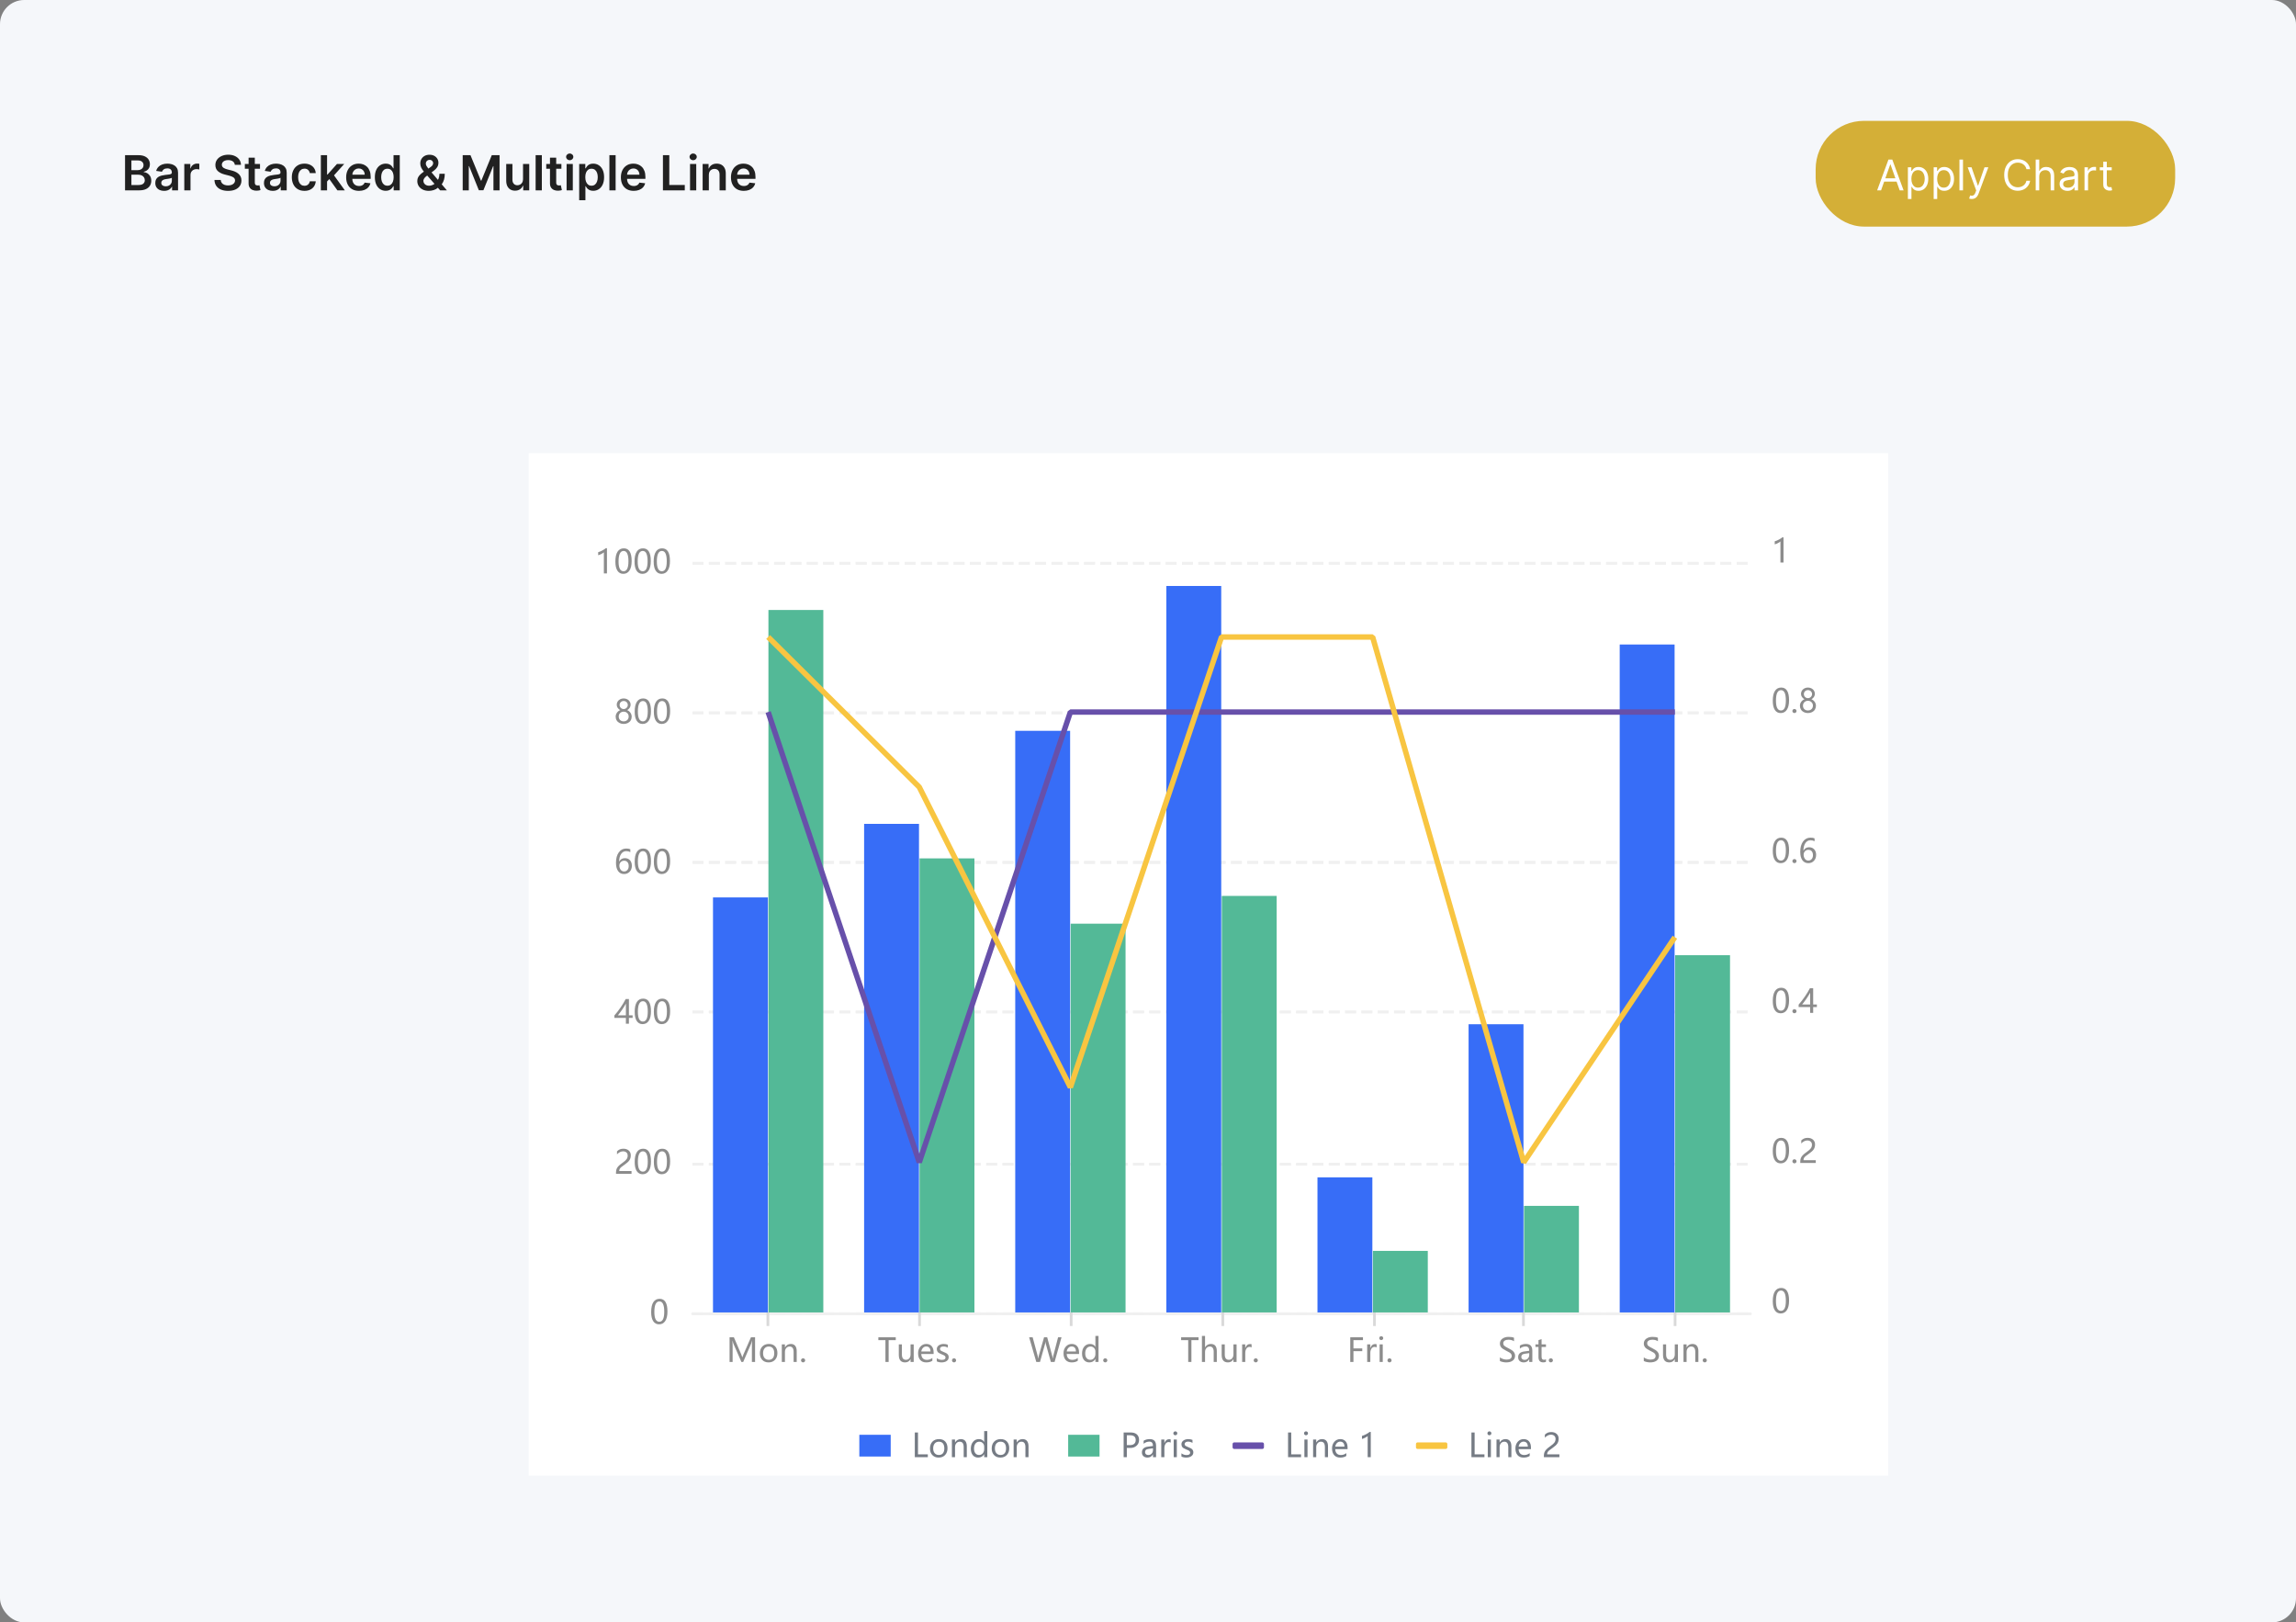 <svg width="760" height="537" viewBox="0 0 760 537" fill="none" xmlns="http://www.w3.org/2000/svg">
<rect x="0" y="0" width="760" height="537" fill="#808080" stroke="none"/>
<rect width="760" height="537" rx="8" fill="#F5F7FA"/>
<rect x="601" y="40" width="119" height="35" rx="16" fill="#D4AF37"/>
<path d="M622.651 63H621.358L625.097 52.818H626.369L630.108 63H628.815L625.773 54.429H625.693L622.651 63ZM623.128 59.023H628.338V60.117H623.128V59.023ZM631.535 65.864V55.364H632.668V56.577H632.808C632.894 56.444 633.013 56.275 633.165 56.07C633.321 55.861 633.543 55.675 633.832 55.513C634.123 55.347 634.518 55.264 635.015 55.264C635.658 55.264 636.225 55.425 636.715 55.746C637.206 56.068 637.589 56.524 637.864 57.114C638.139 57.704 638.276 58.4 638.276 59.202C638.276 60.01 638.139 60.711 637.864 61.305C637.589 61.895 637.207 62.352 636.72 62.677C636.233 62.998 635.671 63.159 635.035 63.159C634.544 63.159 634.152 63.078 633.857 62.916C633.562 62.75 633.335 62.562 633.175 62.354C633.016 62.142 632.894 61.966 632.808 61.827H632.708V65.864H631.535ZM632.688 59.182C632.688 59.758 632.773 60.267 632.942 60.708C633.111 61.146 633.358 61.489 633.683 61.737C634.007 61.983 634.405 62.105 634.876 62.105C635.366 62.105 635.776 61.976 636.104 61.717C636.435 61.456 636.684 61.104 636.849 60.663C637.018 60.219 637.103 59.725 637.103 59.182C637.103 58.645 637.02 58.161 636.854 57.73C636.692 57.296 636.445 56.953 636.114 56.701C635.786 56.446 635.373 56.318 634.876 56.318C634.398 56.318 633.997 56.439 633.673 56.681C633.348 56.92 633.103 57.255 632.937 57.685C632.771 58.113 632.688 58.612 632.688 59.182ZM640.066 65.864V55.364H641.2V56.577H641.339C641.425 56.444 641.544 56.275 641.697 56.07C641.853 55.861 642.075 55.675 642.363 55.513C642.655 55.347 643.049 55.264 643.546 55.264C644.189 55.264 644.756 55.425 645.246 55.746C645.737 56.068 646.12 56.524 646.395 57.114C646.67 57.704 646.808 58.4 646.808 59.202C646.808 60.01 646.67 60.711 646.395 61.305C646.12 61.895 645.739 62.352 645.251 62.677C644.764 62.998 644.202 63.159 643.566 63.159C643.076 63.159 642.683 63.078 642.388 62.916C642.093 62.75 641.866 62.562 641.707 62.354C641.548 62.142 641.425 61.966 641.339 61.827H641.239V65.864H640.066ZM641.219 59.182C641.219 59.758 641.304 60.267 641.473 60.708C641.642 61.146 641.889 61.489 642.214 61.737C642.539 61.983 642.936 62.105 643.407 62.105C643.897 62.105 644.307 61.976 644.635 61.717C644.966 61.456 645.215 61.104 645.381 60.663C645.55 60.219 645.634 59.725 645.634 59.182C645.634 58.645 645.551 58.161 645.386 57.73C645.223 57.296 644.976 56.953 644.645 56.701C644.317 56.446 643.904 56.318 643.407 56.318C642.93 56.318 642.529 56.439 642.204 56.681C641.879 56.92 641.634 57.255 641.468 57.685C641.302 58.113 641.219 58.612 641.219 59.182ZM649.771 52.818V63H648.597V52.818H649.771ZM652.675 65.864C652.476 65.864 652.299 65.847 652.143 65.814C651.988 65.784 651.88 65.754 651.82 65.724L652.118 64.69C652.403 64.763 652.655 64.79 652.874 64.77C653.093 64.75 653.287 64.652 653.456 64.477C653.628 64.304 653.786 64.024 653.928 63.636L654.147 63.04L651.323 55.364H652.596L654.704 61.449H654.783L656.891 55.364H658.164L654.922 64.114C654.777 64.508 654.596 64.835 654.381 65.093C654.165 65.355 653.915 65.549 653.63 65.675C653.348 65.801 653.03 65.864 652.675 65.864ZM672.002 56H670.769C670.696 55.645 670.569 55.334 670.387 55.065C670.208 54.797 669.989 54.572 669.73 54.389C669.475 54.204 669.192 54.064 668.88 53.972C668.569 53.879 668.244 53.832 667.906 53.832C667.289 53.832 666.731 53.988 666.23 54.3C665.733 54.611 665.337 55.07 665.042 55.677C664.75 56.283 664.605 57.028 664.605 57.909C664.605 58.791 664.75 59.535 665.042 60.141C665.337 60.748 665.733 61.207 666.23 61.519C666.731 61.83 667.289 61.986 667.906 61.986C668.244 61.986 668.569 61.939 668.88 61.847C669.192 61.754 669.475 61.616 669.73 61.434C669.989 61.248 670.208 61.021 670.387 60.753C670.569 60.481 670.696 60.169 670.769 59.818H672.002C671.91 60.339 671.74 60.804 671.495 61.215C671.25 61.626 670.945 61.976 670.58 62.264C670.216 62.549 669.807 62.766 669.352 62.916C668.902 63.065 668.419 63.139 667.906 63.139C667.037 63.139 666.265 62.927 665.589 62.503C664.913 62.079 664.381 61.475 663.993 60.693C663.605 59.911 663.411 58.983 663.411 57.909C663.411 56.835 663.605 55.907 663.993 55.125C664.381 54.343 664.913 53.74 665.589 53.315C666.265 52.891 667.037 52.679 667.906 52.679C668.419 52.679 668.902 52.754 669.352 52.903C669.807 53.052 670.216 53.271 670.58 53.559C670.945 53.844 671.25 54.192 671.495 54.603C671.74 55.011 671.91 55.476 672.002 56ZM675.009 58.406V63H673.836V52.818H675.009V56.557H675.108C675.287 56.162 675.556 55.849 675.914 55.617C676.275 55.382 676.756 55.264 677.355 55.264C677.876 55.264 678.332 55.369 678.723 55.577C679.114 55.783 679.417 56.099 679.632 56.527C679.851 56.951 679.961 57.492 679.961 58.148V63H678.787V58.227C678.787 57.621 678.63 57.152 678.315 56.82C678.003 56.486 677.571 56.318 677.017 56.318C676.633 56.318 676.288 56.399 675.983 56.562C675.682 56.724 675.443 56.961 675.267 57.273C675.095 57.584 675.009 57.962 675.009 58.406ZM684.354 63.179C683.87 63.179 683.431 63.088 683.037 62.906C682.642 62.72 682.329 62.453 682.097 62.105C681.865 61.754 681.749 61.33 681.749 60.832C681.749 60.395 681.835 60.04 682.008 59.769C682.18 59.493 682.41 59.278 682.699 59.122C682.987 58.966 683.305 58.85 683.653 58.774C684.005 58.695 684.358 58.632 684.712 58.585C685.176 58.526 685.552 58.481 685.841 58.451C686.132 58.418 686.345 58.363 686.477 58.287C686.613 58.211 686.681 58.078 686.681 57.889V57.849C686.681 57.359 686.547 56.978 686.278 56.706C686.013 56.434 685.61 56.298 685.07 56.298C684.51 56.298 684.071 56.421 683.753 56.666C683.434 56.911 683.211 57.173 683.081 57.452L681.968 57.054C682.167 56.59 682.432 56.229 682.763 55.97C683.098 55.708 683.463 55.526 683.857 55.423C684.255 55.317 684.646 55.264 685.03 55.264C685.276 55.264 685.557 55.294 685.876 55.354C686.197 55.41 686.507 55.528 686.805 55.707C687.107 55.886 687.357 56.156 687.556 56.517C687.755 56.878 687.854 57.362 687.854 57.969V63H686.681V61.966H686.621C686.542 62.132 686.409 62.309 686.224 62.498C686.038 62.687 685.791 62.847 685.483 62.98C685.175 63.113 684.798 63.179 684.354 63.179ZM684.533 62.125C684.997 62.125 685.388 62.034 685.706 61.852C686.028 61.669 686.27 61.434 686.432 61.146C686.598 60.857 686.681 60.554 686.681 60.236V59.162C686.631 59.222 686.522 59.276 686.353 59.326C686.187 59.372 685.995 59.414 685.776 59.45C685.561 59.483 685.35 59.513 685.145 59.54C684.943 59.563 684.778 59.583 684.653 59.599C684.348 59.639 684.063 59.704 683.797 59.793C683.536 59.88 683.323 60.01 683.161 60.186C683.002 60.358 682.922 60.594 682.922 60.892C682.922 61.3 683.073 61.608 683.375 61.817C683.68 62.022 684.066 62.125 684.533 62.125ZM689.996 63V55.364H691.129V56.517H691.209C691.348 56.139 691.6 55.833 691.964 55.597C692.329 55.362 692.74 55.244 693.197 55.244C693.284 55.244 693.391 55.246 693.521 55.249C693.65 55.253 693.748 55.258 693.814 55.264V56.457C693.774 56.447 693.683 56.432 693.54 56.413C693.401 56.389 693.254 56.378 693.098 56.378C692.727 56.378 692.395 56.456 692.104 56.611C691.815 56.764 691.587 56.976 691.418 57.248C691.252 57.516 691.169 57.823 691.169 58.168V63H689.996ZM699.004 55.364V56.358H695.047V55.364H699.004ZM696.2 53.534H697.374V60.812C697.374 61.144 697.422 61.392 697.518 61.558C697.617 61.721 697.743 61.83 697.896 61.886C698.051 61.939 698.215 61.966 698.388 61.966C698.517 61.966 698.623 61.959 698.706 61.946C698.789 61.929 698.855 61.916 698.905 61.906L699.143 62.96C699.064 62.99 698.953 63.02 698.81 63.05C698.668 63.083 698.487 63.099 698.268 63.099C697.937 63.099 697.612 63.028 697.294 62.886C696.979 62.743 696.717 62.526 696.509 62.234C696.303 61.943 696.2 61.575 696.2 61.131V53.534Z" fill="white"/>
<path d="M41.39 63V51.364H45.844C46.685 51.364 47.384 51.496 47.941 51.761C48.502 52.023 48.92 52.381 49.197 52.835C49.477 53.29 49.617 53.805 49.617 54.381C49.617 54.854 49.526 55.26 49.344 55.597C49.163 55.93 48.918 56.201 48.611 56.409C48.305 56.617 47.962 56.767 47.583 56.858V56.972C47.996 56.994 48.392 57.121 48.771 57.352C49.153 57.58 49.466 57.901 49.708 58.318C49.95 58.735 50.072 59.239 50.072 59.83C50.072 60.432 49.926 60.974 49.634 61.455C49.343 61.932 48.903 62.309 48.316 62.585C47.729 62.862 46.99 63 46.1 63H41.39ZM43.498 61.239H45.765C46.53 61.239 47.081 61.093 47.418 60.801C47.759 60.506 47.93 60.127 47.93 59.665C47.93 59.32 47.844 59.01 47.674 58.733C47.504 58.453 47.261 58.233 46.947 58.074C46.632 57.911 46.257 57.83 45.822 57.83H43.498V61.239ZM43.498 56.312H45.583C45.947 56.312 46.274 56.246 46.566 56.114C46.858 55.977 47.087 55.786 47.254 55.54C47.424 55.29 47.509 54.994 47.509 54.653C47.509 54.203 47.35 53.831 47.032 53.54C46.718 53.248 46.25 53.102 45.629 53.102H43.498V56.312ZM54.326 63.176C53.773 63.176 53.275 63.078 52.832 62.881C52.392 62.68 52.044 62.385 51.786 61.994C51.532 61.604 51.406 61.123 51.406 60.551C51.406 60.059 51.496 59.651 51.678 59.33C51.86 59.008 52.108 58.75 52.423 58.557C52.737 58.364 53.091 58.218 53.485 58.119C53.883 58.017 54.294 57.943 54.718 57.898C55.229 57.845 55.644 57.797 55.962 57.756C56.281 57.71 56.512 57.642 56.656 57.551C56.803 57.456 56.877 57.311 56.877 57.114V57.08C56.877 56.651 56.75 56.32 56.496 56.085C56.243 55.85 55.877 55.733 55.4 55.733C54.896 55.733 54.496 55.843 54.201 56.062C53.909 56.282 53.712 56.542 53.61 56.841L51.69 56.568C51.841 56.038 52.091 55.595 52.44 55.239C52.788 54.879 53.214 54.61 53.718 54.432C54.222 54.25 54.779 54.159 55.389 54.159C55.809 54.159 56.227 54.208 56.644 54.307C57.061 54.405 57.441 54.568 57.786 54.795C58.131 55.019 58.407 55.324 58.616 55.71C58.828 56.097 58.934 56.58 58.934 57.159V63H56.957V61.801H56.889C56.764 62.044 56.587 62.271 56.36 62.483C56.137 62.691 55.854 62.86 55.514 62.989C55.176 63.114 54.781 63.176 54.326 63.176ZM54.86 61.665C55.273 61.665 55.631 61.583 55.934 61.42C56.237 61.254 56.47 61.034 56.633 60.761C56.8 60.489 56.883 60.191 56.883 59.869V58.841C56.818 58.894 56.709 58.943 56.553 58.989C56.402 59.034 56.231 59.074 56.042 59.108C55.852 59.142 55.665 59.172 55.479 59.199C55.294 59.225 55.133 59.248 54.996 59.267C54.69 59.309 54.415 59.377 54.173 59.472C53.93 59.566 53.739 59.699 53.599 59.869C53.459 60.036 53.389 60.252 53.389 60.517C53.389 60.896 53.527 61.182 53.803 61.375C54.08 61.568 54.432 61.665 54.86 61.665ZM61.002 63V54.273H62.996V55.727H63.087C63.246 55.224 63.519 54.835 63.906 54.562C64.296 54.286 64.741 54.148 65.241 54.148C65.354 54.148 65.481 54.153 65.621 54.165C65.765 54.172 65.885 54.186 65.979 54.205V56.097C65.892 56.066 65.754 56.04 65.565 56.017C65.379 55.99 65.199 55.977 65.025 55.977C64.65 55.977 64.313 56.059 64.013 56.222C63.718 56.381 63.485 56.602 63.315 56.886C63.144 57.17 63.059 57.498 63.059 57.869V63H61.002ZM77.729 54.562C77.676 54.066 77.453 53.68 77.059 53.403C76.669 53.127 76.161 52.989 75.536 52.989C75.097 52.989 74.72 53.055 74.406 53.188C74.091 53.32 73.851 53.5 73.684 53.727C73.517 53.955 73.432 54.214 73.428 54.506C73.428 54.748 73.483 54.958 73.593 55.136C73.707 55.314 73.86 55.466 74.053 55.591C74.246 55.712 74.46 55.814 74.695 55.898C74.93 55.981 75.167 56.051 75.406 56.108L76.496 56.381C76.936 56.483 77.358 56.621 77.763 56.795C78.173 56.97 78.538 57.189 78.86 57.455C79.186 57.72 79.443 58.04 79.633 58.415C79.822 58.79 79.917 59.229 79.917 59.733C79.917 60.415 79.743 61.015 79.394 61.534C79.046 62.049 78.542 62.453 77.883 62.744C77.228 63.032 76.434 63.176 75.502 63.176C74.597 63.176 73.811 63.036 73.144 62.756C72.481 62.475 71.962 62.066 71.587 61.528C71.216 60.99 71.015 60.335 70.985 59.562H73.059C73.089 59.968 73.214 60.305 73.434 60.574C73.654 60.843 73.94 61.044 74.292 61.176C74.648 61.309 75.046 61.375 75.485 61.375C75.943 61.375 76.345 61.307 76.69 61.17C77.038 61.03 77.311 60.837 77.508 60.591C77.705 60.341 77.805 60.049 77.809 59.716C77.805 59.413 77.716 59.163 77.542 58.966C77.368 58.765 77.123 58.599 76.809 58.466C76.498 58.33 76.135 58.208 75.718 58.102L74.394 57.761C73.436 57.515 72.678 57.142 72.121 56.642C71.568 56.138 71.292 55.47 71.292 54.636C71.292 53.951 71.478 53.35 71.849 52.835C72.224 52.32 72.733 51.92 73.377 51.636C74.021 51.349 74.75 51.205 75.565 51.205C76.39 51.205 77.114 51.349 77.735 51.636C78.36 51.92 78.851 52.316 79.207 52.824C79.563 53.328 79.746 53.907 79.758 54.562H77.729ZM86.063 54.273V55.864H81.046V54.273H86.063ZM82.285 52.182H84.342V60.375C84.342 60.651 84.383 60.864 84.467 61.011C84.554 61.155 84.667 61.254 84.808 61.307C84.948 61.36 85.103 61.386 85.273 61.386C85.402 61.386 85.52 61.377 85.626 61.358C85.736 61.339 85.819 61.322 85.876 61.307L86.222 62.915C86.112 62.953 85.955 62.994 85.751 63.04C85.55 63.085 85.304 63.112 85.012 63.119C84.497 63.135 84.033 63.057 83.62 62.886C83.207 62.712 82.879 62.443 82.637 62.08C82.398 61.716 82.281 61.261 82.285 60.716V52.182ZM90.295 63.176C89.742 63.176 89.244 63.078 88.8 62.881C88.361 62.68 88.013 62.385 87.755 61.994C87.501 61.604 87.374 61.123 87.374 60.551C87.374 60.059 87.465 59.651 87.647 59.33C87.829 59.008 88.077 58.75 88.391 58.557C88.706 58.364 89.06 58.218 89.454 58.119C89.852 58.017 90.263 57.943 90.687 57.898C91.198 57.845 91.613 57.797 91.931 57.756C92.249 57.71 92.48 57.642 92.624 57.551C92.772 57.456 92.846 57.311 92.846 57.114V57.08C92.846 56.651 92.719 56.32 92.465 56.085C92.211 55.85 91.846 55.733 91.369 55.733C90.865 55.733 90.465 55.843 90.17 56.062C89.878 56.282 89.681 56.542 89.579 56.841L87.658 56.568C87.81 56.038 88.06 55.595 88.408 55.239C88.757 54.879 89.183 54.61 89.687 54.432C90.191 54.25 90.747 54.159 91.357 54.159C91.778 54.159 92.196 54.208 92.613 54.307C93.03 54.405 93.41 54.568 93.755 54.795C94.1 55.019 94.376 55.324 94.585 55.71C94.797 56.097 94.903 56.58 94.903 57.159V63H92.925V61.801H92.857C92.732 62.044 92.556 62.271 92.329 62.483C92.105 62.691 91.823 62.86 91.482 62.989C91.145 63.114 90.749 63.176 90.295 63.176ZM90.829 61.665C91.242 61.665 91.6 61.583 91.903 61.42C92.206 61.254 92.439 61.034 92.602 60.761C92.768 60.489 92.852 60.191 92.852 59.869V58.841C92.787 58.894 92.677 58.943 92.522 58.989C92.371 59.034 92.2 59.074 92.011 59.108C91.821 59.142 91.634 59.172 91.448 59.199C91.263 59.225 91.102 59.248 90.965 59.267C90.658 59.309 90.384 59.377 90.141 59.472C89.899 59.566 89.708 59.699 89.567 59.869C89.427 60.036 89.357 60.252 89.357 60.517C89.357 60.896 89.496 61.182 89.772 61.375C90.049 61.568 90.401 61.665 90.829 61.665ZM100.778 63.17C99.906 63.17 99.158 62.979 98.533 62.597C97.912 62.214 97.433 61.686 97.096 61.011C96.763 60.333 96.596 59.553 96.596 58.67C96.596 57.784 96.766 57.002 97.107 56.324C97.448 55.642 97.929 55.112 98.55 54.733C99.175 54.35 99.914 54.159 100.766 54.159C101.475 54.159 102.102 54.29 102.647 54.551C103.196 54.809 103.634 55.174 103.96 55.648C104.285 56.117 104.471 56.667 104.516 57.295H102.55C102.471 56.875 102.281 56.525 101.982 56.244C101.687 55.96 101.291 55.818 100.795 55.818C100.374 55.818 100.005 55.932 99.687 56.159C99.369 56.383 99.121 56.705 98.942 57.125C98.768 57.545 98.681 58.049 98.681 58.636C98.681 59.231 98.768 59.742 98.942 60.17C99.117 60.595 99.361 60.922 99.675 61.153C99.994 61.381 100.367 61.494 100.795 61.494C101.098 61.494 101.369 61.438 101.607 61.324C101.85 61.206 102.052 61.038 102.215 60.818C102.378 60.599 102.49 60.331 102.55 60.017H104.516C104.467 60.635 104.285 61.182 103.971 61.659C103.656 62.133 103.228 62.504 102.687 62.773C102.145 63.038 101.509 63.17 100.778 63.17ZM108.08 60.261L108.075 57.778H108.404L111.54 54.273H113.944L110.086 58.568H109.66L108.08 60.261ZM106.205 63V51.364H108.262V63H106.205ZM111.683 63L108.842 59.028L110.228 57.58L114.143 63H111.683ZM118.819 63.17C117.944 63.17 117.188 62.989 116.552 62.625C115.919 62.258 115.433 61.739 115.092 61.068C114.751 60.394 114.58 59.6 114.58 58.688C114.58 57.79 114.751 57.002 115.092 56.324C115.436 55.642 115.917 55.112 116.535 54.733C117.152 54.35 117.878 54.159 118.711 54.159C119.249 54.159 119.756 54.246 120.234 54.42C120.715 54.591 121.139 54.856 121.506 55.216C121.878 55.576 122.169 56.034 122.381 56.591C122.594 57.144 122.7 57.803 122.7 58.568V59.199H115.546V57.812H120.728C120.724 57.419 120.639 57.068 120.472 56.761C120.306 56.451 120.073 56.206 119.773 56.028C119.478 55.85 119.133 55.761 118.739 55.761C118.319 55.761 117.95 55.864 117.631 56.068C117.313 56.269 117.065 56.534 116.887 56.864C116.713 57.189 116.624 57.547 116.62 57.938V59.148C116.62 59.655 116.713 60.091 116.898 60.455C117.084 60.814 117.344 61.091 117.677 61.284C118.01 61.474 118.4 61.568 118.847 61.568C119.147 61.568 119.417 61.526 119.66 61.443C119.902 61.356 120.112 61.229 120.29 61.062C120.469 60.896 120.603 60.689 120.694 60.443L122.614 60.659C122.493 61.167 122.262 61.61 121.921 61.989C121.584 62.364 121.152 62.655 120.626 62.864C120.099 63.068 119.497 63.17 118.819 63.17ZM127.678 63.153C126.993 63.153 126.379 62.977 125.837 62.625C125.296 62.273 124.868 61.761 124.553 61.091C124.239 60.42 124.082 59.606 124.082 58.648C124.082 57.678 124.241 56.86 124.559 56.193C124.881 55.523 125.315 55.017 125.86 54.676C126.406 54.331 127.013 54.159 127.684 54.159C128.195 54.159 128.616 54.246 128.945 54.42C129.275 54.591 129.536 54.797 129.729 55.04C129.923 55.278 130.072 55.504 130.178 55.716H130.263V51.364H132.326V63H130.303V61.625H130.178C130.072 61.837 129.919 62.062 129.718 62.301C129.517 62.536 129.252 62.737 128.923 62.903C128.593 63.07 128.178 63.153 127.678 63.153ZM128.252 61.466C128.688 61.466 129.059 61.349 129.366 61.114C129.673 60.875 129.906 60.544 130.065 60.119C130.224 59.695 130.303 59.201 130.303 58.636C130.303 58.072 130.224 57.581 130.065 57.165C129.909 56.748 129.678 56.424 129.371 56.193C129.068 55.962 128.695 55.847 128.252 55.847C127.794 55.847 127.411 55.966 127.104 56.205C126.798 56.443 126.567 56.773 126.411 57.193C126.256 57.614 126.178 58.095 126.178 58.636C126.178 59.182 126.256 59.669 126.411 60.097C126.57 60.521 126.803 60.856 127.11 61.102C127.421 61.345 127.801 61.466 128.252 61.466ZM141.964 63.17C141.168 63.17 140.485 63.026 139.913 62.739C139.341 62.451 138.899 62.062 138.589 61.574C138.282 61.081 138.129 60.526 138.129 59.909C138.129 59.443 138.223 59.03 138.413 58.67C138.606 58.311 138.871 57.977 139.208 57.67C139.549 57.364 139.943 57.059 140.39 56.756L142.452 55.352C142.755 55.155 142.985 54.947 143.14 54.727C143.299 54.508 143.379 54.25 143.379 53.955C143.379 53.705 143.272 53.468 143.06 53.244C142.852 53.021 142.564 52.909 142.197 52.909C141.951 52.909 141.733 52.968 141.543 53.085C141.358 53.199 141.212 53.349 141.106 53.534C141.004 53.72 140.952 53.917 140.952 54.125C140.952 54.379 141.022 54.636 141.163 54.898C141.307 55.159 141.492 55.43 141.719 55.71C141.951 55.99 142.197 56.288 142.458 56.602L147.918 63H145.691L141.157 57.807C140.82 57.413 140.494 57.025 140.18 56.642C139.869 56.26 139.613 55.862 139.413 55.449C139.216 55.032 139.117 54.581 139.117 54.097C139.117 53.547 139.244 53.057 139.498 52.625C139.752 52.189 140.106 51.847 140.56 51.597C141.019 51.347 141.555 51.222 142.168 51.222C142.782 51.222 143.308 51.343 143.748 51.585C144.187 51.828 144.526 52.15 144.765 52.551C145.004 52.953 145.123 53.39 145.123 53.864C145.123 54.413 144.987 54.905 144.714 55.341C144.441 55.773 144.062 56.165 143.577 56.517L141.225 58.239C140.839 58.519 140.562 58.803 140.396 59.091C140.229 59.375 140.146 59.617 140.146 59.818C140.146 60.125 140.223 60.403 140.379 60.653C140.534 60.903 140.752 61.104 141.032 61.256C141.316 61.403 141.647 61.477 142.026 61.477C142.443 61.477 142.854 61.385 143.259 61.199C143.665 61.01 144.034 60.74 144.367 60.392C144.701 60.044 144.966 59.627 145.163 59.142C145.36 58.653 145.458 58.112 145.458 57.517H147.225C147.225 58.252 147.144 58.892 146.981 59.438C146.818 59.979 146.608 60.438 146.35 60.812C146.093 61.184 145.82 61.481 145.532 61.705C145.441 61.769 145.354 61.833 145.271 61.898C145.187 61.962 145.1 62.026 145.009 62.091C144.6 62.462 144.121 62.735 143.572 62.909C143.026 63.083 142.49 63.17 141.964 63.17ZM153.156 51.364H155.735L159.19 59.795H159.326L162.781 51.364H165.36V63H163.337V55.006H163.229L160.013 62.966H158.502L155.286 54.989H155.178V63H153.156V51.364ZM173.127 59.33V54.273H175.184V63H173.19V61.449H173.099C172.902 61.938 172.578 62.337 172.127 62.648C171.68 62.958 171.129 63.114 170.474 63.114C169.902 63.114 169.396 62.987 168.957 62.733C168.521 62.475 168.18 62.102 167.934 61.614C167.688 61.121 167.565 60.526 167.565 59.83V54.273H169.621V59.511C169.621 60.064 169.773 60.504 170.076 60.83C170.379 61.155 170.777 61.318 171.269 61.318C171.572 61.318 171.866 61.244 172.15 61.097C172.434 60.949 172.667 60.729 172.849 60.438C173.034 60.142 173.127 59.773 173.127 59.33ZM179.356 51.364V63H177.299V51.364H179.356ZM185.829 54.273V55.864H180.812V54.273H185.829ZM182.05 52.182H184.107V60.375C184.107 60.651 184.149 60.864 184.232 61.011C184.319 61.155 184.433 61.254 184.573 61.307C184.713 61.36 184.869 61.386 185.039 61.386C185.168 61.386 185.285 61.377 185.391 61.358C185.501 61.339 185.585 61.322 185.641 61.307L185.988 62.915C185.878 62.953 185.721 62.994 185.516 63.04C185.316 63.085 185.069 63.112 184.778 63.119C184.263 63.135 183.799 63.057 183.386 62.886C182.973 62.712 182.645 62.443 182.403 62.08C182.164 61.716 182.047 61.261 182.05 60.716V52.182ZM187.549 63V54.273H189.606V63H187.549ZM188.583 53.034C188.257 53.034 187.977 52.926 187.742 52.71C187.507 52.49 187.39 52.227 187.39 51.92C187.39 51.61 187.507 51.347 187.742 51.131C187.977 50.911 188.257 50.801 188.583 50.801C188.913 50.801 189.193 50.911 189.424 51.131C189.659 51.347 189.776 51.61 189.776 51.92C189.776 52.227 189.659 52.49 189.424 52.71C189.193 52.926 188.913 53.034 188.583 53.034ZM191.721 66.273V54.273H193.744V55.716H193.863C193.969 55.504 194.119 55.278 194.312 55.04C194.505 54.797 194.766 54.591 195.096 54.42C195.425 54.246 195.846 54.159 196.357 54.159C197.031 54.159 197.639 54.331 198.181 54.676C198.727 55.017 199.158 55.523 199.477 56.193C199.799 56.86 199.96 57.678 199.96 58.648C199.96 59.606 199.802 60.42 199.488 61.091C199.174 61.761 198.746 62.273 198.204 62.625C197.662 62.977 197.049 63.153 196.363 63.153C195.863 63.153 195.448 63.07 195.119 62.903C194.789 62.737 194.524 62.536 194.323 62.301C194.126 62.062 193.973 61.837 193.863 61.625H193.778V66.273H191.721ZM193.738 58.636C193.738 59.201 193.817 59.695 193.977 60.119C194.139 60.544 194.372 60.875 194.675 61.114C194.982 61.349 195.353 61.466 195.789 61.466C196.244 61.466 196.624 61.345 196.931 61.102C197.238 60.856 197.469 60.521 197.624 60.097C197.783 59.669 197.863 59.182 197.863 58.636C197.863 58.095 197.785 57.614 197.63 57.193C197.475 56.773 197.244 56.443 196.937 56.205C196.63 55.966 196.247 55.847 195.789 55.847C195.35 55.847 194.977 55.962 194.67 56.193C194.363 56.424 194.13 56.748 193.971 57.165C193.816 57.581 193.738 58.072 193.738 58.636ZM203.778 51.364V63H201.721V51.364H203.778ZM209.756 63.17C208.881 63.17 208.126 62.989 207.489 62.625C206.857 62.258 206.37 61.739 206.029 61.068C205.688 60.394 205.518 59.6 205.518 58.688C205.518 57.79 205.688 57.002 206.029 56.324C206.374 55.642 206.855 55.112 207.472 54.733C208.09 54.35 208.815 54.159 209.648 54.159C210.186 54.159 210.694 54.246 211.171 54.42C211.652 54.591 212.076 54.856 212.444 55.216C212.815 55.576 213.107 56.034 213.319 56.591C213.531 57.144 213.637 57.803 213.637 58.568V59.199H206.484V57.812H211.665C211.662 57.419 211.576 57.068 211.41 56.761C211.243 56.451 211.01 56.206 210.711 56.028C210.415 55.85 210.071 55.761 209.677 55.761C209.256 55.761 208.887 55.864 208.569 56.068C208.251 56.269 208.003 56.534 207.825 56.864C207.65 57.189 207.561 57.547 207.558 57.938V59.148C207.558 59.655 207.65 60.091 207.836 60.455C208.022 60.814 208.281 61.091 208.614 61.284C208.948 61.474 209.338 61.568 209.785 61.568C210.084 61.568 210.355 61.526 210.597 61.443C210.84 61.356 211.05 61.229 211.228 61.062C211.406 60.896 211.54 60.689 211.631 60.443L213.552 60.659C213.431 61.167 213.2 61.61 212.859 61.989C212.522 62.364 212.09 62.655 211.563 62.864C211.037 63.068 210.434 63.17 209.756 63.17ZM219.437 63V51.364H221.545V61.233H226.67V63H219.437ZM228.408 63V54.273H230.465V63H228.408ZM229.442 53.034C229.117 53.034 228.836 52.926 228.602 52.71C228.367 52.49 228.249 52.227 228.249 51.92C228.249 51.61 228.367 51.347 228.602 51.131C228.836 50.911 229.117 50.801 229.442 50.801C229.772 50.801 230.052 50.911 230.283 51.131C230.518 51.347 230.636 51.61 230.636 51.92C230.636 52.227 230.518 52.49 230.283 52.71C230.052 52.926 229.772 53.034 229.442 53.034ZM234.637 57.886V63H232.58V54.273H234.546V55.756H234.648C234.849 55.267 235.169 54.879 235.609 54.591C236.052 54.303 236.599 54.159 237.251 54.159C237.853 54.159 238.378 54.288 238.825 54.545C239.275 54.803 239.624 55.176 239.87 55.665C240.12 56.153 240.243 56.746 240.239 57.443V63H238.183V57.761C238.183 57.178 238.031 56.722 237.728 56.392C237.429 56.062 237.014 55.898 236.484 55.898C236.124 55.898 235.804 55.977 235.523 56.136C235.247 56.292 235.029 56.517 234.87 56.812C234.715 57.108 234.637 57.466 234.637 57.886ZM246.194 63.17C245.319 63.17 244.563 62.989 243.927 62.625C243.294 62.258 242.808 61.739 242.467 61.068C242.126 60.394 241.955 59.6 241.955 58.688C241.955 57.79 242.126 57.002 242.467 56.324C242.811 55.642 243.292 55.112 243.91 54.733C244.527 54.35 245.253 54.159 246.086 54.159C246.624 54.159 247.131 54.246 247.609 54.42C248.09 54.591 248.514 54.856 248.881 55.216C249.253 55.576 249.544 56.034 249.756 56.591C249.969 57.144 250.075 57.803 250.075 58.568V59.199H242.921V57.812H248.103C248.099 57.419 248.014 57.068 247.847 56.761C247.681 56.451 247.448 56.206 247.148 56.028C246.853 55.85 246.508 55.761 246.114 55.761C245.694 55.761 245.325 55.864 245.006 56.068C244.688 56.269 244.44 56.534 244.262 56.864C244.088 57.189 243.999 57.547 243.995 57.938V59.148C243.995 59.655 244.088 60.091 244.273 60.455C244.459 60.814 244.719 61.091 245.052 61.284C245.385 61.474 245.775 61.568 246.222 61.568C246.522 61.568 246.792 61.526 247.035 61.443C247.277 61.356 247.487 61.229 247.665 61.062C247.844 60.896 247.978 60.689 248.069 60.443L249.989 60.659C249.868 61.167 249.637 61.61 249.296 61.989C248.959 62.364 248.527 62.655 248.001 62.864C247.474 63.068 246.872 63.17 246.194 63.17Z" fill="#212121"/>
<g clip-path="url(#clip0_964_4421)">
<rect width="450" height="338.4" transform="translate(175 150)" fill="white"/>
<path d="M229.254 434.852H579.409" stroke="#F0F0F0" stroke-width="0.9" stroke-dasharray="3.6 1.8"/>
<path d="M229.254 385.352H579.409" stroke="#F0F0F0" stroke-width="0.9" stroke-dasharray="3.6 1.8"/>
<path d="M229.254 334.949H579.409" stroke="#F0F0F0" stroke-width="0.9" stroke-dasharray="3.6 1.8"/>
<path d="M229.254 285.449H579.409" stroke="#F0F0F0" stroke-width="0.9" stroke-dasharray="3.6 1.8"/>
<path d="M229.254 235.949H579.409" stroke="#F0F0F0" stroke-width="0.9" stroke-dasharray="3.6 1.8"/>
<path d="M229.254 186.449H579.409" stroke="#F0F0F0" stroke-width="0.9" stroke-dasharray="3.6 1.8"/>
<path d="M229.254 434.852H579.409" stroke="#F0F0F0" stroke-width="0.9" stroke-dasharray="3.6 1.8"/>
<path d="M229.254 385.352H579.409" stroke="#F0F0F0" stroke-width="0.9" stroke-dasharray="3.6 1.8"/>
<path d="M229.254 334.949H579.409" stroke="#F0F0F0" stroke-width="0.9" stroke-dasharray="3.6 1.8"/>
<path d="M229.254 285.449H579.409" stroke="#F0F0F0" stroke-width="0.9" stroke-dasharray="3.6 1.8"/>
<path d="M229.254 235.949H579.409" stroke="#F0F0F0" stroke-width="0.9" stroke-dasharray="3.6 1.8"/>
<path d="M229.254 186.449H579.409" stroke="#F0F0F0" stroke-width="0.9" stroke-dasharray="3.6 1.8"/>
<path d="M229.254 434.852H579.409" stroke="#F0F0F0" stroke-width="0.9" stroke-linecap="round"/>
<path d="M254.182 434.398V438.898" stroke="#D9D9D9" stroke-width="0.9"/>
<path d="M304.375 434.398V438.898" stroke="#D9D9D9" stroke-width="0.9"/>
<path d="M354.568 434.398V438.898" stroke="#D9D9D9" stroke-width="0.9"/>
<path d="M404.76 434.398V438.898" stroke="#D9D9D9" stroke-width="0.9"/>
<path d="M454.953 434.398V438.898" stroke="#D9D9D9" stroke-width="0.9"/>
<path d="M504.279 434.398V438.898" stroke="#D9D9D9" stroke-width="0.9"/>
<path d="M554.471 434.398V438.898" stroke="#D9D9D9" stroke-width="0.9"/>
<path d="M215.544 434.276C215.544 432.834 215.783 431.745 216.261 431.006C216.739 430.264 217.432 429.894 218.339 429.894C220.069 429.894 220.934 431.289 220.934 434.081C220.934 435.459 220.689 436.513 220.201 437.245C219.715 437.972 219.033 438.336 218.154 438.336C217.325 438.336 216.681 437.99 216.224 437.297C215.771 436.605 215.544 435.598 215.544 434.276ZM216.599 434.228C216.599 436.397 217.149 437.482 218.249 437.482C219.332 437.482 219.874 436.38 219.874 434.176C219.874 431.894 219.343 430.753 218.281 430.753C217.16 430.753 216.599 431.912 216.599 434.228Z" fill="#8C8C8C"/>
<path d="M207.775 382.492C207.775 382.053 207.636 381.708 207.359 381.458C207.081 381.205 206.703 381.079 206.225 381.079C205.887 381.079 205.546 381.165 205.202 381.337C204.857 381.509 204.536 381.755 204.237 382.075V381.073C204.504 380.796 204.806 380.583 205.144 380.435C205.485 380.288 205.884 380.214 206.341 380.214C207.079 380.214 207.673 380.413 208.123 380.81C208.573 381.204 208.798 381.738 208.798 382.413C208.798 383.014 208.659 383.534 208.382 383.974C208.107 384.413 207.636 384.863 206.968 385.324C206.286 385.795 205.829 386.132 205.597 386.336C205.369 386.54 205.209 386.735 205.117 386.922C205.026 387.108 204.98 387.335 204.98 387.602H209.041V388.52H203.904V388.113C203.904 387.642 203.968 387.243 204.094 386.916C204.224 386.586 204.437 386.266 204.732 385.957C205.028 385.644 205.488 385.269 206.114 384.833C206.754 384.383 207.19 383.99 207.422 383.652C207.657 383.311 207.775 382.924 207.775 382.492ZM210.09 384.596C210.09 383.155 210.329 382.065 210.807 381.327C211.286 380.585 211.978 380.214 212.885 380.214C214.615 380.214 215.48 381.61 215.48 384.401C215.48 385.779 215.235 386.834 214.747 387.565C214.262 388.293 213.579 388.657 212.701 388.657C211.871 388.657 211.228 388.31 210.771 387.618C210.317 386.925 210.09 385.918 210.09 384.596ZM211.145 384.549C211.145 386.718 211.695 387.802 212.796 387.802C213.878 387.802 214.42 386.7 214.42 384.496C214.42 382.214 213.889 381.073 212.827 381.073C211.706 381.073 211.145 382.232 211.145 384.549ZM216.429 384.596C216.429 383.155 216.668 382.065 217.146 381.327C217.624 380.585 218.317 380.214 219.224 380.214C220.954 380.214 221.818 381.61 221.818 384.401C221.818 385.779 221.574 386.834 221.085 387.565C220.6 388.293 219.918 388.657 219.039 388.657C218.21 388.657 217.566 388.31 217.109 387.618C216.656 386.925 216.429 385.918 216.429 384.596ZM217.484 384.549C217.484 386.718 218.034 387.802 219.134 387.802C220.217 387.802 220.758 386.7 220.758 384.496C220.758 382.214 220.228 381.073 219.166 381.073C218.044 381.073 217.484 382.232 217.484 384.549Z" fill="#8C8C8C"/>
<path d="M208.181 330.671V336.066H209.405V336.92H208.181V338.84H207.179V336.92H203.367V336.113C204.045 335.351 204.727 334.472 205.413 333.477C206.098 332.482 206.664 331.547 207.111 330.671H208.181ZM204.527 336.066H207.179V332.174C206.814 332.832 206.422 333.47 206.003 334.088C205.585 334.704 205.093 335.363 204.527 336.066ZM210.09 334.916C210.09 333.475 210.329 332.385 210.807 331.647C211.286 330.905 211.978 330.534 212.885 330.534C214.615 330.534 215.48 331.93 215.48 334.721C215.48 336.099 215.235 337.154 214.747 337.885C214.262 338.613 213.579 338.977 212.701 338.977C211.871 338.977 211.228 338.631 210.771 337.938C210.317 337.246 210.09 336.238 210.09 334.916ZM211.145 334.869C211.145 337.038 211.695 338.123 212.796 338.123C213.878 338.123 214.42 337.021 214.42 334.816C214.42 332.535 213.889 331.394 212.827 331.394C211.706 331.394 211.145 332.552 211.145 334.869ZM216.429 334.916C216.429 333.475 216.668 332.385 217.146 331.647C217.624 330.905 218.317 330.534 219.224 330.534C220.954 330.534 221.818 331.93 221.818 334.721C221.818 336.099 221.574 337.154 221.085 337.885C220.6 338.613 219.918 338.977 219.039 338.977C218.21 338.977 217.566 338.631 217.109 337.938C216.656 337.246 216.429 336.238 216.429 334.916ZM217.484 334.869C217.484 337.038 218.034 338.123 219.134 338.123C220.217 338.123 220.758 337.021 220.758 334.816C220.758 332.535 220.228 331.394 219.166 331.394C218.044 331.394 217.484 332.552 217.484 334.869Z" fill="#8C8C8C"/>
<path d="M208.645 282.041C208.22 281.823 207.775 281.714 207.311 281.714C206.604 281.714 206.037 282.022 205.608 282.637C205.179 283.252 204.961 284.092 204.954 285.158H204.98C205.367 284.409 205.984 284.034 206.831 284.034C207.538 284.034 208.102 284.265 208.524 284.725C208.946 285.186 209.157 285.797 209.157 286.56C209.157 287.358 208.913 288.014 208.424 288.527C207.939 289.041 207.318 289.297 206.562 289.297C205.733 289.297 205.08 288.974 204.606 288.327C204.135 287.677 203.899 286.755 203.899 285.564C203.899 284.122 204.209 282.978 204.827 282.131C205.45 281.28 206.267 280.854 207.279 280.854C207.86 280.854 208.315 280.934 208.645 281.092V282.041ZM205.017 286.487C205.017 287.024 205.16 287.485 205.444 287.868C205.733 288.251 206.114 288.443 206.589 288.443C207.039 288.443 207.404 288.278 207.686 287.947C207.967 287.617 208.107 287.191 208.107 286.671C208.107 286.109 207.974 285.671 207.707 285.358C207.443 285.045 207.067 284.889 206.578 284.889C206.114 284.889 205.738 285.047 205.45 285.363C205.161 285.68 205.017 286.054 205.017 286.487ZM210.09 285.237C210.09 283.795 210.329 282.705 210.807 281.967C211.286 281.225 211.978 280.854 212.885 280.854C214.615 280.854 215.48 282.25 215.48 285.042C215.48 286.42 215.235 287.474 214.747 288.206C214.262 288.933 213.579 289.297 212.701 289.297C211.871 289.297 211.228 288.951 210.771 288.258C210.317 287.566 210.09 286.559 210.09 285.237ZM211.145 285.189C211.145 287.358 211.695 288.443 212.796 288.443C213.878 288.443 214.42 287.341 214.42 285.137C214.42 282.855 213.889 281.714 212.827 281.714C211.706 281.714 211.145 282.872 211.145 285.189ZM216.429 285.237C216.429 283.795 216.668 282.705 217.146 281.967C217.624 281.225 218.317 280.854 219.224 280.854C220.954 280.854 221.818 282.25 221.818 285.042C221.818 286.42 221.574 287.474 221.085 288.206C220.6 288.933 219.918 289.297 219.039 289.297C218.21 289.297 217.566 288.951 217.109 288.258C216.656 287.566 216.429 286.559 216.429 285.237ZM217.484 285.189C217.484 287.358 218.034 288.443 219.134 288.443C220.217 288.443 220.758 287.341 220.758 285.137C220.758 282.855 220.228 281.714 219.166 281.714C218.044 281.714 217.484 282.872 217.484 285.189Z" fill="#8C8C8C"/>
<path d="M203.794 237.202C203.794 236.731 203.934 236.297 204.216 235.9C204.497 235.503 204.859 235.22 205.302 235.051C204.947 234.85 204.666 234.594 204.458 234.281C204.251 233.968 204.147 233.629 204.147 233.263C204.147 232.876 204.246 232.523 204.442 232.203C204.643 231.883 204.919 231.632 205.27 231.449C205.625 231.266 206.016 231.175 206.441 231.175C206.87 231.175 207.262 231.266 207.617 231.449C207.972 231.628 208.248 231.878 208.445 232.198C208.642 232.518 208.74 232.873 208.74 233.263C208.74 233.622 208.638 233.959 208.434 234.276C208.234 234.588 207.954 234.847 207.596 235.051C208.039 235.223 208.399 235.508 208.677 235.905C208.955 236.302 209.094 236.735 209.094 237.202C209.094 237.666 208.983 238.083 208.761 238.452C208.54 238.818 208.225 239.103 207.817 239.306C207.41 239.51 206.951 239.612 206.441 239.612C205.935 239.612 205.479 239.51 205.075 239.306C204.671 239.103 204.356 238.816 204.131 238.447C203.906 238.078 203.794 237.663 203.794 237.202ZM204.806 237.155C204.806 237.64 204.956 238.029 205.254 238.32C205.553 238.612 205.951 238.758 206.446 238.758C206.931 238.758 207.327 238.61 207.633 238.315C207.942 238.016 208.097 237.629 208.097 237.155C208.097 236.705 207.94 236.327 207.628 236.021C207.318 235.712 206.924 235.557 206.446 235.557C205.972 235.557 205.58 235.708 205.27 236.011C204.961 236.309 204.806 236.691 204.806 237.155ZM205.102 233.347C205.102 233.713 205.232 234.028 205.492 234.291C205.752 234.552 206.07 234.682 206.446 234.682C206.815 234.682 207.134 234.55 207.401 234.286C207.671 234.022 207.807 233.71 207.807 233.347C207.807 232.978 207.677 232.665 207.417 232.409C207.16 232.152 206.837 232.024 206.446 232.024C206.06 232.024 205.738 232.15 205.481 232.404C205.228 232.653 205.102 232.968 205.102 233.347ZM210.09 235.557C210.09 234.116 210.329 233.026 210.807 232.288C211.286 231.546 211.978 231.175 212.885 231.175C214.615 231.175 215.48 232.571 215.48 235.362C215.48 236.74 215.235 237.795 214.747 238.526C214.262 239.254 213.579 239.618 212.701 239.618C211.871 239.618 211.228 239.271 210.771 238.579C210.317 237.886 210.09 236.879 210.09 235.557ZM211.145 235.51C211.145 237.679 211.695 238.763 212.796 238.763C213.878 238.763 214.42 237.661 214.42 235.457C214.42 233.175 213.889 232.034 212.827 232.034C211.706 232.034 211.145 233.193 211.145 235.51ZM216.429 235.557C216.429 234.116 216.668 233.026 217.146 232.288C217.624 231.546 218.317 231.175 219.224 231.175C220.954 231.175 221.818 232.571 221.818 235.362C221.818 236.74 221.574 237.795 221.085 238.526C220.6 239.254 219.918 239.618 219.039 239.618C218.21 239.618 217.566 239.271 217.109 238.579C216.656 237.886 216.429 236.879 216.429 235.557ZM217.484 235.51C217.484 237.679 218.034 238.763 219.134 238.763C220.217 238.763 220.758 237.661 220.758 235.457C220.758 233.175 220.228 232.034 219.166 232.034C218.044 232.034 217.484 233.193 217.484 235.51Z" fill="#8C8C8C"/>
<path d="M199.888 189.801V182.813C199.726 182.975 199.452 183.156 199.065 183.357C198.682 183.557 198.327 183.698 198 183.779V182.766C198.432 182.646 198.894 182.457 199.387 182.196C199.879 181.933 200.257 181.685 200.52 181.453H200.911V189.801H199.888ZM203.695 185.877C203.695 184.436 203.934 183.346 204.412 182.608C204.89 181.866 205.583 181.495 206.49 181.495C208.22 181.495 209.084 182.891 209.084 185.682C209.084 187.06 208.84 188.115 208.351 188.846C207.866 189.574 207.184 189.938 206.305 189.938C205.476 189.938 204.832 189.592 204.375 188.899C203.922 188.206 203.695 187.199 203.695 185.877ZM204.75 185.83C204.75 187.999 205.3 189.084 206.4 189.084C207.483 189.084 208.024 187.981 208.024 185.777C208.024 183.496 207.494 182.355 206.432 182.355C205.31 182.355 204.75 183.513 204.75 185.83ZM210.034 185.877C210.034 184.436 210.273 183.346 210.751 182.608C211.229 181.866 211.921 181.495 212.829 181.495C214.558 181.495 215.423 182.891 215.423 185.682C215.423 187.06 215.179 188.115 214.69 188.846C214.205 189.574 213.523 189.938 212.644 189.938C211.814 189.938 211.171 189.592 210.714 188.899C210.26 188.206 210.034 187.199 210.034 185.877ZM211.088 185.83C211.088 187.999 211.638 189.084 212.739 189.084C213.822 189.084 214.363 187.981 214.363 185.777C214.363 183.496 213.832 182.355 212.771 182.355C211.649 182.355 211.088 183.513 211.088 185.83ZM216.372 185.877C216.372 184.436 216.611 183.346 217.089 182.608C217.568 181.866 218.26 181.495 219.167 181.495C220.897 181.495 221.762 182.891 221.762 185.682C221.762 187.06 221.517 188.115 221.029 188.846C220.544 189.574 219.862 189.938 218.983 189.938C218.153 189.938 217.51 189.592 217.053 188.899C216.599 188.206 216.372 187.199 216.372 185.877ZM217.427 185.83C217.427 187.999 217.977 189.084 219.078 189.084C220.16 189.084 220.702 187.981 220.702 185.777C220.702 183.496 220.171 182.355 219.109 182.355C217.988 182.355 217.427 183.513 217.427 185.83Z" fill="#8C8C8C"/>
<path d="M586.809 430.678C586.809 429.237 587.048 428.147 587.526 427.409C588.004 426.667 588.696 426.296 589.604 426.296C591.333 426.296 592.198 427.692 592.198 430.483C592.198 431.861 591.954 432.916 591.465 433.647C590.98 434.375 590.298 434.739 589.419 434.739C588.589 434.739 587.946 434.392 587.489 433.7C587.035 433.007 586.809 432 586.809 430.678ZM587.863 430.631C587.863 432.8 588.413 433.884 589.514 433.884C590.597 433.884 591.138 432.782 591.138 430.578C591.138 428.296 590.607 427.155 589.546 427.155C588.424 427.155 587.863 428.314 587.863 430.631Z" fill="#8C8C8C"/>
<path d="M586.809 380.998C586.809 379.557 587.048 378.467 587.526 377.729C588.004 376.987 588.696 376.616 589.604 376.616C591.333 376.616 592.198 378.012 592.198 380.803C592.198 382.181 591.954 383.236 591.465 383.967C590.98 384.695 590.298 385.059 589.419 385.059C588.589 385.059 587.946 384.713 587.489 384.02C587.035 383.328 586.809 382.32 586.809 380.998ZM587.863 380.951C587.863 383.12 588.413 384.205 589.514 384.205C590.597 384.205 591.138 383.103 591.138 380.898C591.138 378.617 590.607 377.476 589.546 377.476C588.424 377.476 587.863 378.634 587.863 380.951ZM593.3 384.379C593.3 384.189 593.365 384.029 593.495 383.899C593.625 383.769 593.787 383.704 593.98 383.704C594.177 383.704 594.341 383.771 594.471 383.904C594.601 384.034 594.666 384.192 594.666 384.379C594.666 384.562 594.601 384.72 594.471 384.853C594.341 384.983 594.176 385.048 593.975 385.048C593.782 385.048 593.62 384.983 593.49 384.853C593.363 384.72 593.3 384.562 593.3 384.379ZM599.776 378.894C599.776 378.455 599.637 378.11 599.359 377.861C599.082 377.608 598.704 377.481 598.226 377.481C597.888 377.481 597.547 377.567 597.203 377.739C596.858 377.912 596.536 378.158 596.237 378.478V377.476C596.505 377.198 596.807 376.985 597.145 376.838C597.486 376.69 597.885 376.616 598.342 376.616C599.08 376.616 599.674 376.815 600.124 377.212C600.574 377.606 600.799 378.14 600.799 378.815C600.799 379.416 600.66 379.937 600.382 380.376C600.108 380.816 599.637 381.266 598.969 381.726C598.287 382.197 597.83 382.535 597.598 382.739C597.37 382.943 597.21 383.138 597.118 383.324C597.027 383.51 596.981 383.737 596.981 384.004H601.042V384.922H595.905V384.516C595.905 384.045 595.969 383.646 596.095 383.319C596.225 382.988 596.438 382.668 596.733 382.359C597.029 382.046 597.489 381.672 598.115 381.236C598.755 380.786 599.191 380.392 599.423 380.054C599.658 379.713 599.776 379.327 599.776 378.894Z" fill="#8C8C8C"/>
<path d="M586.809 331.319C586.809 329.877 587.048 328.788 587.526 328.049C588.004 327.307 588.696 326.937 589.604 326.937C591.333 326.937 592.198 328.332 592.198 331.124C592.198 332.502 591.954 333.556 591.465 334.288C590.98 335.015 590.298 335.379 589.419 335.379C588.589 335.379 587.946 335.033 587.489 334.34C587.035 333.648 586.809 332.641 586.809 331.319ZM587.863 331.271C587.863 333.44 588.413 334.525 589.514 334.525C590.597 334.525 591.138 333.423 591.138 331.219C591.138 328.937 590.607 327.796 589.546 327.796C588.424 327.796 587.863 328.954 587.863 331.271ZM593.3 334.699C593.3 334.509 593.365 334.349 593.495 334.219C593.625 334.089 593.787 334.024 593.98 334.024C594.177 334.024 594.341 334.091 594.471 334.224C594.601 334.354 594.666 334.513 594.666 334.699C594.666 334.882 594.601 335.04 594.471 335.174C594.341 335.304 594.176 335.369 593.975 335.369C593.782 335.369 593.62 335.304 593.49 335.174C593.363 335.04 593.3 334.882 593.3 334.699ZM600.182 327.074V332.468H601.405V333.323H600.182V335.242H599.18V333.323H595.367V332.516C596.046 331.753 596.728 330.874 597.413 329.879C598.099 328.884 598.665 327.949 599.112 327.074H600.182ZM596.528 332.468H599.18V328.577C598.814 329.234 598.422 329.872 598.004 330.491C597.586 331.106 597.094 331.765 596.528 332.468Z" fill="#8C8C8C"/>
<path d="M586.809 281.635C586.809 280.194 587.048 279.104 587.526 278.366C588.004 277.624 588.696 277.253 589.604 277.253C591.333 277.253 592.198 278.649 592.198 281.44C592.198 282.818 591.954 283.873 591.465 284.604C590.98 285.332 590.298 285.696 589.419 285.696C588.589 285.696 587.946 285.349 587.489 284.657C587.035 283.964 586.809 282.957 586.809 281.635ZM587.863 281.588C587.863 283.757 588.413 284.841 589.514 284.841C590.597 284.841 591.138 283.739 591.138 281.535C591.138 279.253 590.607 278.113 589.546 278.113C588.424 278.113 587.863 279.271 587.863 281.588ZM593.3 285.015C593.3 284.826 593.365 284.666 593.495 284.536C593.625 284.405 593.787 284.34 593.98 284.34C594.177 284.34 594.341 284.407 594.471 284.541C594.601 284.671 594.666 284.829 594.666 285.015C594.666 285.198 594.601 285.356 594.471 285.49C594.341 285.62 594.176 285.685 593.975 285.685C593.782 285.685 593.62 285.62 593.49 285.49C593.363 285.356 593.3 285.198 593.3 285.015ZM600.646 278.439C600.221 278.221 599.776 278.113 599.312 278.113C598.605 278.113 598.037 278.42 597.609 279.035C597.18 279.651 596.962 280.491 596.955 281.556H596.981C597.368 280.807 597.985 280.433 598.832 280.433C599.539 280.433 600.103 280.663 600.525 281.124C600.947 281.584 601.158 282.196 601.158 282.959C601.158 283.757 600.913 284.413 600.425 284.926C599.939 285.439 599.319 285.696 598.563 285.696C597.733 285.696 597.081 285.372 596.607 284.725C596.136 284.075 595.9 283.154 595.9 281.962C595.9 280.521 596.209 279.376 596.828 278.529C597.45 277.678 598.268 277.253 599.28 277.253C599.86 277.253 600.316 277.332 600.646 277.49V278.439ZM597.018 282.885C597.018 283.423 597.16 283.883 597.445 284.267C597.733 284.65 598.115 284.841 598.589 284.841C599.039 284.841 599.405 284.676 599.686 284.346C599.968 284.015 600.108 283.59 600.108 283.07C600.108 282.507 599.975 282.069 599.707 281.756C599.444 281.444 599.068 281.287 598.579 281.287C598.115 281.287 597.739 281.445 597.45 281.762C597.162 282.078 597.018 282.453 597.018 282.885Z" fill="#8C8C8C"/>
<path d="M586.809 231.955C586.809 230.514 587.048 229.424 587.526 228.686C588.004 227.944 588.696 227.573 589.604 227.573C591.333 227.573 592.198 228.969 592.198 231.76C592.198 233.138 591.954 234.193 591.465 234.924C590.98 235.652 590.298 236.016 589.419 236.016C588.589 236.016 587.946 235.67 587.489 234.977C587.035 234.285 586.809 233.277 586.809 231.955ZM587.863 231.908C587.863 234.077 588.413 235.162 589.514 235.162C590.597 235.162 591.138 234.06 591.138 231.855C591.138 229.574 590.607 228.433 589.546 228.433C588.424 228.433 587.863 229.591 587.863 231.908ZM593.3 235.336C593.3 235.146 593.365 234.986 593.495 234.856C593.625 234.726 593.787 234.661 593.98 234.661C594.177 234.661 594.341 234.728 594.471 234.861C594.601 234.991 594.666 235.149 594.666 235.336C594.666 235.519 594.601 235.677 594.471 235.81C594.341 235.94 594.176 236.005 593.975 236.005C593.782 236.005 593.62 235.94 593.49 235.81C593.363 235.677 593.3 235.519 593.3 235.336ZM595.795 233.601C595.795 233.13 595.935 232.696 596.216 232.298C596.498 231.901 596.86 231.618 597.303 231.449C596.948 231.249 596.666 230.992 596.459 230.679C596.252 230.366 596.148 230.027 596.148 229.662C596.148 229.275 596.246 228.921 596.443 228.602C596.644 228.282 596.92 228.03 597.271 227.847C597.626 227.665 598.016 227.573 598.442 227.573C598.871 227.573 599.263 227.665 599.618 227.847C599.973 228.027 600.249 228.276 600.446 228.596C600.643 228.916 600.741 229.271 600.741 229.662C600.741 230.02 600.639 230.358 600.435 230.674C600.235 230.987 599.955 231.245 599.597 231.449C600.04 231.621 600.4 231.906 600.678 232.304C600.955 232.701 601.094 233.133 601.094 233.601C601.094 234.065 600.984 234.481 600.762 234.851C600.541 235.216 600.226 235.501 599.818 235.705C599.41 235.909 598.952 236.011 598.442 236.011C597.936 236.011 597.48 235.909 597.076 235.705C596.672 235.501 596.357 235.214 596.132 234.845C595.907 234.476 595.795 234.061 595.795 233.601ZM596.807 233.553C596.807 234.038 596.956 234.427 597.255 234.719C597.554 235.011 597.951 235.156 598.447 235.156C598.932 235.156 599.328 235.009 599.634 234.713C599.943 234.415 600.098 234.028 600.098 233.553C600.098 233.103 599.941 232.725 599.628 232.42C599.319 232.11 598.925 231.955 598.447 231.955C597.972 231.955 597.58 232.107 597.271 232.409C596.962 232.708 596.807 233.089 596.807 233.553ZM597.102 229.746C597.102 230.112 597.232 230.426 597.493 230.69C597.753 230.95 598.071 231.08 598.447 231.08C598.816 231.08 599.134 230.948 599.402 230.685C599.672 230.421 599.808 230.108 599.808 229.746C599.808 229.377 599.678 229.064 599.417 228.807C599.161 228.551 598.837 228.422 598.447 228.422C598.06 228.422 597.739 228.549 597.482 228.802C597.229 229.052 597.102 229.366 597.102 229.746Z" fill="#8C8C8C"/>
<path d="M589.34 186.199V179.212C589.178 179.374 588.904 179.555 588.517 179.755C588.134 179.955 587.779 180.096 587.452 180.177V179.164C587.884 179.045 588.347 178.855 588.839 178.595C589.331 178.331 589.709 178.083 589.973 177.851H590.363V186.199H589.34Z" fill="#8C8C8C"/>
<path d="M248.886 450.801V445.39C248.886 444.944 248.913 444.408 248.965 443.782H248.939C248.847 444.176 248.767 444.45 248.696 444.604L246.002 450.801H245.416L242.727 444.652C242.663 444.511 242.583 444.221 242.484 443.782H242.453C242.488 444.162 242.505 444.713 242.505 445.438V450.801H241.498V442.632H242.927L245.337 448.233C245.52 448.662 245.641 448.996 245.701 449.235H245.738C245.921 448.732 246.049 448.391 246.123 448.212L248.575 442.632H249.936V450.801H248.886ZM251.533 447.948C251.533 446.985 251.802 446.225 252.34 445.67C252.878 445.111 253.608 444.831 254.529 444.831C255.404 444.831 256.09 445.1 256.585 445.638C257.085 446.172 257.334 446.913 257.334 447.858C257.334 448.779 257.069 449.523 256.538 450.089C256.007 450.655 255.295 450.938 254.402 450.938C253.53 450.938 252.834 450.664 252.314 450.115C251.794 449.567 251.533 448.844 251.533 447.948ZM252.588 447.916C252.588 448.588 252.757 449.117 253.094 449.504C253.435 449.89 253.892 450.084 254.465 450.084C255.056 450.084 255.506 449.896 255.815 449.519C256.125 449.14 256.279 448.596 256.279 447.89C256.279 447.18 256.125 446.635 255.815 446.255C255.506 445.875 255.056 445.686 254.465 445.686C253.885 445.686 253.427 445.884 253.089 446.281C252.755 446.679 252.588 447.224 252.588 447.916ZM263.72 450.801H262.692V447.484C262.692 446.285 262.254 445.686 261.379 445.686C260.925 445.686 260.553 445.854 260.261 446.192C259.969 446.529 259.823 446.956 259.823 447.473V450.801H258.79V444.968H259.823V445.933H259.844C260.284 445.199 260.922 444.831 261.759 444.831C262.398 444.831 262.885 445.037 263.219 445.448C263.553 445.856 263.72 446.452 263.72 447.236V450.801ZM265.149 450.258C265.149 450.068 265.214 449.908 265.345 449.778C265.475 449.648 265.636 449.583 265.83 449.583C266.027 449.583 266.19 449.649 266.32 449.783C266.45 449.913 266.515 450.071 266.515 450.258C266.515 450.44 266.45 450.599 266.32 450.732C266.19 450.862 266.025 450.927 265.824 450.927C265.631 450.927 265.469 450.862 265.339 450.732C265.213 450.599 265.149 450.44 265.149 450.258Z" fill="#8C8C8C"/>
<path d="M296.508 443.571H294.151V450.801H293.091V443.571H290.744V442.632H296.508V443.571ZM302.446 450.801H301.407V449.883H301.386C300.996 450.586 300.396 450.938 299.588 450.938C298.206 450.938 297.515 450.112 297.515 448.459V444.968H298.538V448.306C298.538 449.491 298.992 450.084 299.899 450.084C300.349 450.084 300.713 449.918 300.991 449.588C301.268 449.254 301.407 448.834 301.407 448.328V444.968H302.446V450.801ZM309.038 448.148H304.956C304.974 448.771 305.144 449.252 305.468 449.593C305.791 449.931 306.243 450.099 306.823 450.099C307.477 450.099 308.076 449.89 308.621 449.472V450.395C308.108 450.757 307.428 450.938 306.58 450.938C305.737 450.938 305.078 450.671 304.603 450.136C304.132 449.602 303.896 448.86 303.896 447.911C303.896 447.018 304.155 446.281 304.671 445.701C305.192 445.121 305.837 444.831 306.607 444.831C307.37 444.831 307.966 445.077 308.395 445.57C308.823 446.058 309.038 446.744 309.038 447.626V448.148ZM308.004 447.32C308.001 446.793 307.876 446.385 307.63 446.097C307.384 445.809 307.037 445.664 306.591 445.664C306.18 445.664 305.823 445.817 305.521 446.123C305.222 446.429 305.034 446.828 304.956 447.32H308.004ZM310.087 449.54C310.608 449.917 311.168 450.105 311.77 450.105C312.575 450.105 312.977 449.841 312.977 449.314C312.977 449.089 312.889 448.904 312.713 448.76C312.538 448.612 312.181 448.438 311.643 448.238C310.996 447.978 310.576 447.721 310.383 447.468C310.189 447.211 310.093 446.902 310.093 446.54C310.093 446.023 310.311 445.61 310.746 445.301C311.186 444.988 311.726 444.831 312.365 444.831C312.861 444.831 313.322 444.917 313.747 445.09V446.086C313.311 445.805 312.817 445.664 312.265 445.664C311.935 445.664 311.666 445.737 311.458 445.881C311.251 446.025 311.147 446.215 311.147 446.45C311.147 446.682 311.221 446.863 311.369 446.993C311.52 447.123 311.852 447.29 312.365 447.494C313.016 447.737 313.455 447.988 313.684 448.248C313.912 448.509 314.027 448.83 314.027 449.213C314.027 449.748 313.807 450.17 313.367 450.479C312.931 450.785 312.365 450.938 311.669 450.938C311.065 450.938 310.537 450.824 310.087 450.595V449.54ZM315.118 450.258C315.118 450.068 315.183 449.908 315.313 449.778C315.443 449.648 315.605 449.583 315.798 449.583C315.995 449.583 316.159 449.649 316.289 449.783C316.419 449.913 316.484 450.071 316.484 450.258C316.484 450.44 316.419 450.599 316.289 450.732C316.159 450.862 315.994 450.927 315.793 450.927C315.6 450.927 315.438 450.862 315.308 450.732C315.181 450.599 315.118 450.44 315.118 450.258Z" fill="#8C8C8C"/>
<path d="M351.367 442.632L349.079 450.801H347.85L346.205 444.916C346.131 444.648 346.087 444.367 346.073 444.072H346.052C346.031 444.364 345.981 444.641 345.904 444.905L344.243 450.801H343.025L340.657 442.632H341.822L343.489 448.802C343.563 449.08 343.607 449.359 343.621 449.641H343.652C343.67 449.43 343.728 449.15 343.826 448.802L345.593 442.632H346.632L348.319 448.85C348.376 449.054 348.421 449.314 348.456 449.63H348.478C348.495 449.402 348.546 449.134 348.63 448.829L350.234 442.632H351.367ZM357.179 448.148H353.097C353.115 448.771 353.285 449.252 353.609 449.593C353.932 449.931 354.384 450.099 354.964 450.099C355.618 450.099 356.217 449.89 356.762 449.472V450.395C356.249 450.757 355.569 450.938 354.721 450.938C353.878 450.938 353.218 450.671 352.744 450.136C352.273 449.602 352.037 448.86 352.037 447.911C352.037 447.018 352.296 446.281 352.812 445.701C353.333 445.121 353.978 444.831 354.748 444.831C355.511 444.831 356.106 445.077 356.535 445.57C356.964 446.058 357.179 446.744 357.179 447.626V448.148ZM356.145 447.32C356.142 446.793 356.017 446.385 355.771 446.097C355.525 445.809 355.178 445.664 354.732 445.664C354.321 445.664 353.964 445.817 353.661 446.123C353.363 446.429 353.174 446.828 353.097 447.32H356.145ZM363.618 450.801H362.584V449.83H362.563C362.137 450.569 361.477 450.938 360.58 450.938C359.842 450.938 359.255 450.676 358.819 450.152C358.383 449.625 358.165 448.915 358.165 448.022C358.165 447.058 358.411 446.287 358.903 445.707C359.395 445.123 360.039 444.831 360.833 444.831C361.628 444.831 362.204 445.141 362.563 445.759H362.584V442.168H363.618V450.801ZM362.589 447.331C362.589 446.863 362.435 446.473 362.125 446.16C361.819 445.844 361.441 445.686 360.991 445.686C360.443 445.686 360.011 445.891 359.694 446.303C359.378 446.71 359.22 447.268 359.22 447.974C359.22 448.625 359.371 449.14 359.673 449.519C359.979 449.896 360.385 450.084 360.891 450.084C361.39 450.084 361.798 449.899 362.115 449.53C362.431 449.157 362.589 448.695 362.589 448.143V447.331ZM365.168 450.258C365.168 450.068 365.233 449.908 365.363 449.778C365.493 449.648 365.655 449.583 365.848 449.583C366.045 449.583 366.209 449.649 366.339 449.783C366.469 449.913 366.534 450.071 366.534 450.258C366.534 450.44 366.469 450.599 366.339 450.732C366.209 450.862 366.043 450.927 365.843 450.927C365.65 450.927 365.488 450.862 365.358 450.732C365.231 450.599 365.168 450.44 365.168 450.258Z" fill="#8C8C8C"/>
<path d="M396.727 443.571H394.37V450.801H393.31V443.571H390.963V442.632H396.727V443.571ZM402.776 450.801H401.747V447.447C401.747 446.273 401.312 445.686 400.44 445.686C399.993 445.686 399.622 445.858 399.327 446.202C399.032 446.543 398.884 446.974 398.884 447.494V450.801H397.85V442.168H398.884V445.928H398.905C399.352 445.197 399.986 444.831 400.809 444.831C402.12 444.831 402.776 445.624 402.776 447.21V450.801ZM409.32 450.801H408.281V449.883H408.26C407.87 450.586 407.271 450.938 406.462 450.938C405.08 450.938 404.389 450.112 404.389 448.459V444.968H405.412V448.306C405.412 449.491 405.866 450.084 406.773 450.084C407.223 450.084 407.587 449.918 407.865 449.588C408.142 449.254 408.281 448.834 408.281 448.328V444.968H409.32V450.801ZM414.288 445.991C414.115 445.868 413.878 445.807 413.576 445.807C413.175 445.807 412.845 445.995 412.584 446.371C412.324 446.744 412.194 447.236 412.194 447.848V450.801H411.161V444.968H412.194V446.155H412.215C412.511 445.297 413.02 444.868 413.745 444.868C413.98 444.868 414.161 444.895 414.288 444.947V445.991ZM414.989 450.258C414.989 450.068 415.054 449.908 415.184 449.778C415.314 449.648 415.476 449.583 415.669 449.583C415.866 449.583 416.03 449.649 416.16 449.783C416.29 449.913 416.355 450.071 416.355 450.258C416.355 450.44 416.29 450.599 416.16 450.732C416.03 450.862 415.864 450.927 415.664 450.927C415.471 450.927 415.309 450.862 415.179 450.732C415.052 450.599 414.989 450.44 414.989 450.258Z" fill="#8C8C8C"/>
<path d="M451.156 443.571H448.003V446.303H450.924V447.231H448.003V450.801H446.948V442.632H451.156V443.571ZM455.681 445.991C455.509 445.868 455.271 445.807 454.969 445.807C454.568 445.807 454.238 445.995 453.978 446.371C453.718 446.744 453.588 447.236 453.588 447.848V450.801H452.554V444.968H453.588V446.155H453.609C453.904 445.297 454.414 444.868 455.138 444.868C455.373 444.868 455.554 444.895 455.681 444.947V445.991ZM456.551 442.912C456.551 442.729 456.613 442.576 456.736 442.453C456.862 442.326 457.017 442.263 457.2 442.263C457.386 442.263 457.543 442.325 457.669 442.448C457.799 442.571 457.864 442.725 457.864 442.912C457.864 443.095 457.799 443.247 457.669 443.371C457.543 443.49 457.386 443.55 457.2 443.55C457.013 443.55 456.859 443.49 456.736 443.371C456.613 443.247 456.551 443.095 456.551 442.912ZM456.672 450.801V444.968H457.706V450.801H456.672ZM459.262 450.258C459.262 450.068 459.327 449.908 459.457 449.778C459.587 449.648 459.749 449.583 459.942 449.583C460.139 449.583 460.302 449.649 460.432 449.783C460.563 449.913 460.628 450.071 460.628 450.258C460.628 450.44 460.563 450.599 460.432 450.732C460.302 450.862 460.137 450.927 459.937 450.927C459.743 450.927 459.582 450.862 459.452 450.732C459.325 450.599 459.262 450.44 459.262 450.258Z" fill="#8C8C8C"/>
<path d="M496.479 449.266C496.729 449.484 497.063 449.663 497.481 449.804C497.9 449.945 498.297 450.015 498.673 450.015C499.819 450.015 500.392 449.607 500.392 448.792C500.392 448.563 500.331 448.357 500.208 448.175C500.085 447.992 499.916 447.83 499.701 447.689C499.487 447.549 499.084 447.333 498.494 447.041C497.675 446.633 497.135 446.255 496.875 445.907C496.615 445.555 496.485 445.155 496.485 444.705C496.485 444.026 496.757 443.488 497.302 443.091C497.847 442.694 498.534 442.495 499.364 442.495C500.176 442.495 500.772 442.594 501.152 442.79V443.94C500.659 443.599 500.037 443.429 499.285 443.429C498.786 443.429 498.378 443.534 498.061 443.745C497.748 443.952 497.592 444.242 497.592 444.615C497.592 444.946 497.701 445.214 497.919 445.422C498.137 445.629 498.61 445.912 499.338 446.271C500.139 446.654 500.7 447.037 501.02 447.421C501.34 447.804 501.5 448.234 501.5 448.713C501.5 449.43 501.239 449.98 500.719 450.363C500.199 450.746 499.476 450.938 498.552 450.938C498.228 450.938 497.85 450.892 497.418 450.801C496.989 450.713 496.676 450.602 496.479 450.469V449.266ZM503.097 445.374C503.678 445.012 504.347 444.831 505.107 444.831C506.513 444.831 507.216 445.57 507.216 447.046V450.801H506.193V449.899H506.167C505.762 450.592 505.166 450.938 504.379 450.938C503.813 450.938 503.363 450.785 503.029 450.479C502.695 450.173 502.528 449.76 502.528 449.24C502.528 448.15 503.173 447.515 504.463 447.336L506.193 447.094C506.193 446.141 505.799 445.664 505.012 445.664C504.312 445.664 503.674 445.9 503.097 446.371V445.374ZM504.827 448.059C504.349 448.122 504.019 448.241 503.836 448.417C503.656 448.593 503.567 448.839 503.567 449.155C503.567 449.433 503.665 449.66 503.862 449.836C504.059 450.012 504.319 450.099 504.643 450.099C505.093 450.099 505.463 449.941 505.755 449.625C506.047 449.308 506.193 448.911 506.193 448.433V447.874L504.827 448.059ZM511.73 450.743C511.505 450.866 511.201 450.927 510.818 450.927C509.774 450.927 509.252 450.349 509.252 449.192V445.823H508.25V444.968H509.252V443.566L510.28 443.239V444.968H511.73V445.823H510.28V449.008C510.28 449.391 510.345 449.665 510.475 449.83C510.605 449.996 510.821 450.078 511.124 450.078C511.356 450.078 511.558 450.013 511.73 449.883V450.743ZM512.663 450.258C512.663 450.068 512.729 449.908 512.859 449.778C512.989 449.648 513.15 449.583 513.344 449.583C513.541 449.583 513.704 449.649 513.834 449.783C513.964 449.913 514.029 450.071 514.029 450.258C514.029 450.44 513.964 450.599 513.834 450.732C513.704 450.862 513.539 450.927 513.338 450.927C513.145 450.927 512.983 450.862 512.853 450.732C512.727 450.599 512.663 450.44 512.663 450.258Z" fill="#8C8C8C"/>
<path d="M544.114 449.266C544.364 449.484 544.698 449.663 545.116 449.804C545.535 449.945 545.932 450.015 546.308 450.015C547.454 450.015 548.027 449.607 548.027 448.792C548.027 448.563 547.966 448.357 547.843 448.175C547.72 447.992 547.551 447.83 547.337 447.689C547.122 447.549 546.72 447.333 546.129 447.041C545.31 446.633 544.77 446.255 544.51 445.907C544.25 445.555 544.12 445.155 544.12 444.705C544.12 444.026 544.392 443.488 544.937 443.091C545.482 442.694 546.169 442.495 546.999 442.495C547.811 442.495 548.407 442.594 548.787 442.79V443.94C548.295 443.599 547.672 443.429 546.92 443.429C546.421 443.429 546.013 443.534 545.696 443.745C545.384 443.952 545.227 444.242 545.227 444.615C545.227 444.946 545.336 445.214 545.554 445.422C545.772 445.629 546.245 445.912 546.973 446.271C547.774 446.654 548.335 447.037 548.655 447.421C548.975 447.804 549.135 448.234 549.135 448.713C549.135 449.43 548.875 449.98 548.354 450.363C547.834 450.746 547.112 450.938 546.187 450.938C545.863 450.938 545.486 450.892 545.053 450.801C544.624 450.713 544.311 450.602 544.114 450.469V449.266ZM555.41 450.801H554.371V449.883H554.35C553.96 450.586 553.361 450.938 552.552 450.938C551.17 450.938 550.479 450.112 550.479 448.459V444.968H551.503V448.306C551.503 449.491 551.956 450.084 552.863 450.084C553.313 450.084 553.677 449.918 553.955 449.588C554.232 449.254 554.371 448.834 554.371 448.328V444.968H555.41V450.801ZM562.181 450.801H561.153V447.484C561.153 446.285 560.715 445.686 559.84 445.686C559.386 445.686 559.014 445.854 558.722 446.192C558.43 446.529 558.284 446.956 558.284 447.473V450.801H557.251V444.968H558.284V445.933H558.305C558.745 445.199 559.383 444.831 560.22 444.831C560.859 444.831 561.346 445.037 561.68 445.448C562.014 445.856 562.181 446.452 562.181 447.236V450.801ZM563.61 450.258C563.61 450.068 563.675 449.908 563.805 449.778C563.936 449.648 564.097 449.583 564.291 449.583C564.487 449.583 564.651 449.649 564.781 449.783C564.911 449.913 564.976 450.071 564.976 450.258C564.976 450.44 564.911 450.599 564.781 450.732C564.651 450.862 564.486 450.927 564.285 450.927C564.092 450.927 563.93 450.862 563.8 450.732C563.674 450.599 563.61 450.44 563.61 450.258Z" fill="#8C8C8C"/>
<path d="M236.008 434.4H254.175V297.035H236.008V434.4Z" fill="#376DF7"/>
<path d="M286.031 434.4H304.198V272.691H286.031V434.4Z" fill="#376DF7"/>
<path d="M336.053 434.401H354.22V241.891H336.053V434.401Z" fill="#376DF7"/>
<path d="M386.074 434.4H404.241V193.949H386.074V434.4Z" fill="#376DF7"/>
<path d="M436.098 434.399H454.265V389.688H436.098V434.399Z" fill="#376DF7"/>
<path d="M486.119 434.401H504.286V339.016H486.119V434.401Z" fill="#376DF7"/>
<path d="M536.141 434.4H554.308V213.324H536.141V434.4Z" fill="#376DF7"/>
<path d="M254.357 434.401H272.525V201.898H254.357V434.401Z" fill="#53B997"/>
<path d="M304.381 434.399H322.548V284.117H304.381V434.399Z" fill="#53B997"/>
<path d="M354.402 434.398H372.57V305.727H354.402V434.398Z" fill="#53B997"/>
<path d="M404.424 434.401H422.591V296.539H404.424V434.401Z" fill="#53B997"/>
<path d="M454.447 434.4H472.614V414.031H454.447V434.4Z" fill="#53B997"/>
<path d="M504.469 434.402H522.636V399.129H504.469V434.402Z" fill="#53B997"/>
<path d="M554.49 434.402H572.657V316.164H554.49V434.402Z" fill="#53B997"/>
<mask id="mask0_964_4421" style="mask-type:luminance" maskUnits="userSpaceOnUse" x="227" y="185" width="353" height="251">
<path d="M227.789 185.098H580.001V435.298H227.789V185.098Z" fill="white"/>
</mask>
<g mask="url(#mask0_964_4421)">
<path d="M254.266 235.68L304.288 384.72L354.31 235.68H404.332H454.354H504.376H554.398" stroke="#6750AA" stroke-width="1.8" stroke-linejoin="bevel"/>
</g>
<mask id="mask1_964_4421" style="mask-type:luminance" maskUnits="userSpaceOnUse" x="227" y="185" width="353" height="251">
<path d="M227.789 185.098H580.001V435.298H227.789V185.098Z" fill="white"/>
</mask>
<g mask="url(#mask1_964_4421)">
<path d="M254.266 210.844L304.288 260.524L354.31 359.884L404.332 210.844H454.354L504.376 384.724L554.398 310.204" stroke="#F8C541" stroke-width="1.8" stroke-linejoin="bevel"/>
</g>
<path d="M284.447 474.898H294.832V482.098H284.447V474.898Z" fill="#376DF7"/>
<path d="M307.119 482.301H302.811V474.132H303.865V481.367H307.119V482.301ZM307.836 479.448C307.836 478.485 308.105 477.725 308.643 477.17C309.181 476.611 309.91 476.331 310.831 476.331C311.707 476.331 312.392 476.6 312.888 477.138C313.387 477.672 313.637 478.413 313.637 479.358C313.637 480.279 313.371 481.023 312.841 481.589C312.31 482.155 311.598 482.438 310.705 482.438C309.833 482.438 309.137 482.164 308.617 481.615C308.096 481.067 307.836 480.344 307.836 479.448ZM308.891 479.416C308.891 480.088 309.06 480.617 309.397 481.004C309.738 481.39 310.195 481.584 310.768 481.584C311.359 481.584 311.809 481.396 312.118 481.019C312.428 480.64 312.582 480.096 312.582 479.39C312.582 478.68 312.428 478.135 312.118 477.755C311.809 477.375 311.359 477.186 310.768 477.186C310.188 477.186 309.729 477.384 309.392 477.781C309.058 478.179 308.891 478.724 308.891 479.416ZM320.023 482.301H318.995V478.984C318.995 477.785 318.557 477.186 317.682 477.186C317.228 477.186 316.855 477.354 316.564 477.692C316.272 478.029 316.126 478.456 316.126 478.973V482.301H315.092V476.468H316.126V477.433H316.147C316.587 476.699 317.225 476.331 318.061 476.331C318.701 476.331 319.188 476.537 319.522 476.948C319.856 477.356 320.023 477.952 320.023 478.736V482.301ZM326.81 482.301H325.776V481.33H325.755C325.33 482.069 324.669 482.438 323.772 482.438C323.034 482.438 322.447 482.176 322.011 481.652C321.575 481.125 321.357 480.415 321.357 479.522C321.357 478.558 321.603 477.787 322.096 477.207C322.588 476.623 323.231 476.331 324.026 476.331C324.82 476.331 325.397 476.641 325.755 477.259H325.776V473.668H326.81V482.301ZM325.782 478.831C325.782 478.363 325.627 477.973 325.318 477.66C325.012 477.344 324.634 477.186 324.184 477.186C323.635 477.186 323.203 477.391 322.887 477.803C322.57 478.21 322.412 478.768 322.412 479.474C322.412 480.125 322.563 480.64 322.865 481.019C323.171 481.396 323.577 481.584 324.084 481.584C324.583 481.584 324.991 481.399 325.307 481.03C325.623 480.657 325.782 480.195 325.782 479.643V478.831ZM328.265 479.448C328.265 478.485 328.534 477.725 329.072 477.17C329.61 476.611 330.34 476.331 331.261 476.331C332.136 476.331 332.822 476.6 333.317 477.138C333.817 477.672 334.066 478.413 334.066 479.358C334.066 480.279 333.801 481.023 333.27 481.589C332.739 482.155 332.027 482.438 331.134 482.438C330.262 482.438 329.566 482.164 329.046 481.615C328.526 481.067 328.265 480.344 328.265 479.448ZM329.32 479.416C329.32 480.088 329.489 480.617 329.826 481.004C330.167 481.39 330.624 481.584 331.197 481.584C331.788 481.584 332.238 481.396 332.547 481.019C332.857 480.64 333.012 480.096 333.012 479.39C333.012 478.68 332.857 478.135 332.547 477.755C332.238 477.375 331.788 477.186 331.197 477.186C330.617 477.186 330.159 477.384 329.821 477.781C329.487 478.179 329.32 478.724 329.32 479.416ZM340.452 482.301H339.424V478.984C339.424 477.785 338.986 477.186 338.111 477.186C337.657 477.186 337.285 477.354 336.993 477.692C336.701 478.029 336.555 478.456 336.555 478.973V482.301H335.522V476.468H336.555V477.433H336.576C337.016 476.699 337.654 476.331 338.491 476.331C339.13 476.331 339.617 476.537 339.951 476.948C340.285 477.356 340.452 477.952 340.452 478.736V482.301Z" fill="#2C3542" fill-opacity="0.65"/>
<path d="M353.574 474.898H363.959V482.098H353.574V474.898Z" fill="#53B997"/>
<path d="M372.992 479.247V482.301H371.937V474.132H374.258C375.14 474.132 375.824 474.345 376.309 474.77C376.798 475.196 377.042 475.804 377.042 476.595C377.042 477.396 376.757 478.047 376.188 478.546C375.618 479.042 374.906 479.276 374.052 479.247H372.992ZM372.992 475.06V478.319H373.968C374.611 478.319 375.1 478.175 375.434 477.887C375.768 477.595 375.935 477.179 375.935 476.637C375.935 475.586 375.312 475.06 374.068 475.06H372.992ZM378.556 476.874C379.136 476.512 379.805 476.331 380.565 476.331C381.971 476.331 382.674 477.07 382.674 478.546V482.301H381.651V481.399H381.625C381.221 482.092 380.625 482.438 379.837 482.438C379.271 482.438 378.821 482.285 378.487 481.979C378.153 481.673 377.986 481.26 377.986 480.74C377.986 479.65 378.631 479.015 379.921 478.836L381.651 478.594C381.651 477.641 381.257 477.164 380.47 477.164C379.77 477.164 379.132 477.4 378.556 477.871V476.874ZM380.285 479.559C379.807 479.622 379.477 479.741 379.294 479.917C379.115 480.093 379.025 480.339 379.025 480.655C379.025 480.933 379.123 481.16 379.32 481.336C379.517 481.512 379.777 481.599 380.101 481.599C380.551 481.599 380.922 481.441 381.213 481.125C381.505 480.808 381.651 480.411 381.651 479.933V479.374L380.285 479.559ZM387.515 477.491C387.343 477.368 387.106 477.307 386.803 477.307C386.403 477.307 386.072 477.495 385.812 477.871C385.552 478.244 385.422 478.736 385.422 479.348V482.301H384.388V476.468H385.422V477.655H385.443C385.738 476.797 386.248 476.368 386.972 476.368C387.208 476.368 387.389 476.395 387.515 476.447V477.491ZM388.385 474.412C388.385 474.229 388.447 474.076 388.57 473.953C388.696 473.826 388.851 473.763 389.034 473.763C389.22 473.763 389.377 473.825 389.503 473.948C389.633 474.071 389.698 474.225 389.698 474.412C389.698 474.595 389.633 474.747 389.503 474.871C389.377 474.99 389.22 475.05 389.034 475.05C388.848 475.05 388.693 474.99 388.57 474.871C388.447 474.747 388.385 474.595 388.385 474.412ZM388.507 482.301V476.468H389.54V482.301H388.507ZM391.064 481.04C391.585 481.417 392.145 481.605 392.746 481.605C393.552 481.605 393.954 481.341 393.954 480.814C393.954 480.589 393.866 480.404 393.69 480.26C393.515 480.112 393.158 479.938 392.62 479.738C391.973 479.478 391.553 479.221 391.36 478.968C391.166 478.711 391.07 478.402 391.07 478.04C391.07 477.523 391.287 477.11 391.723 476.801C392.163 476.488 392.703 476.331 393.342 476.331C393.838 476.331 394.299 476.417 394.724 476.59V477.586C394.288 477.305 393.794 477.164 393.242 477.164C392.912 477.164 392.643 477.237 392.435 477.381C392.228 477.525 392.124 477.715 392.124 477.95C392.124 478.182 392.198 478.363 392.346 478.493C392.497 478.623 392.829 478.79 393.342 478.994C393.993 479.237 394.432 479.488 394.661 479.748C394.889 480.009 395.004 480.33 395.004 480.713C395.004 481.248 394.784 481.67 394.344 481.979C393.908 482.285 393.342 482.438 392.646 482.438C392.042 482.438 391.514 482.324 391.064 482.095V481.04Z" fill="#2C3542" fill-opacity="0.65"/>
<path d="M407.998 477.962C407.998 477.664 408.23 477.422 408.517 477.422H417.863C418.15 477.422 418.383 477.664 418.383 477.962V479.042C418.383 479.34 418.15 479.582 417.863 479.582H408.517C408.23 479.582 407.998 479.34 407.998 479.042V477.962Z" fill="#6750AA"/>
<path d="M430.668 482.301H426.359V474.132H427.414V481.367H430.668V482.301ZM431.649 474.412C431.649 474.229 431.71 474.076 431.833 473.953C431.96 473.826 432.114 473.763 432.297 473.763C432.484 473.763 432.64 473.825 432.767 473.948C432.897 474.071 432.962 474.225 432.962 474.412C432.962 474.595 432.897 474.747 432.767 474.871C432.64 474.99 432.484 475.05 432.297 475.05C432.111 475.05 431.956 474.99 431.833 474.871C431.71 474.747 431.649 474.595 431.649 474.412ZM431.77 482.301V476.468H432.804V482.301H431.77ZM439.585 482.301H438.557V478.984C438.557 477.785 438.119 477.186 437.244 477.186C436.79 477.186 436.418 477.354 436.126 477.692C435.834 478.029 435.688 478.456 435.688 478.973V482.301H434.654V476.468H435.688V477.433H435.709C436.149 476.699 436.787 476.331 437.623 476.331C438.263 476.331 438.75 476.537 439.084 476.948C439.418 477.356 439.585 477.952 439.585 478.736V482.301ZM446.061 479.648H441.979C441.997 480.271 442.167 480.752 442.491 481.093C442.814 481.431 443.266 481.599 443.846 481.599C444.5 481.599 445.099 481.39 445.644 480.972V481.895C445.131 482.257 444.451 482.438 443.604 482.438C442.76 482.438 442.101 482.171 441.626 481.636C441.155 481.102 440.919 480.36 440.919 479.411C440.919 478.518 441.178 477.781 441.695 477.201C442.215 476.621 442.86 476.331 443.63 476.331C444.393 476.331 444.989 476.577 445.418 477.07C445.846 477.558 446.061 478.244 446.061 479.126V479.648ZM445.027 478.82C445.024 478.293 444.899 477.885 444.653 477.597C444.407 477.309 444.061 477.164 443.614 477.164C443.203 477.164 442.846 477.317 442.544 477.623C442.245 477.929 442.057 478.328 441.979 478.82H445.027ZM452.716 482.301V475.313C452.554 475.475 452.28 475.656 451.893 475.857C451.51 476.057 451.155 476.198 450.828 476.279V475.266C451.261 475.146 451.723 474.957 452.215 474.696C452.707 474.433 453.085 474.185 453.349 473.953H453.739V482.301H452.716Z" fill="#2C3542" fill-opacity="0.65"/>
<path d="M468.699 477.962C468.699 477.664 468.932 477.422 469.218 477.422H478.565C478.851 477.422 479.084 477.664 479.084 477.962V479.042C479.084 479.34 478.851 479.582 478.565 479.582H469.218C468.932 479.582 468.699 479.34 468.699 479.042V477.962Z" fill="#F8C541"/>
<path d="M491.369 482.301H487.061V474.132H488.115V481.367H491.369V482.301ZM492.35 474.412C492.35 474.229 492.411 474.076 492.534 473.953C492.661 473.826 492.816 473.763 492.998 473.763C493.185 473.763 493.341 473.825 493.468 473.948C493.598 474.071 493.663 474.225 493.663 474.412C493.663 474.595 493.598 474.747 493.468 474.871C493.341 474.99 493.185 475.05 492.998 475.05C492.812 475.05 492.657 474.99 492.534 474.871C492.411 474.747 492.35 474.595 492.35 474.412ZM492.471 482.301V476.468H493.505V482.301H492.471ZM500.286 482.301H499.258V478.984C499.258 477.785 498.82 477.186 497.945 477.186C497.491 477.186 497.119 477.354 496.827 477.692C496.535 478.029 496.389 478.456 496.389 478.973V482.301H495.356V476.468H496.389V477.433H496.41C496.85 476.699 497.488 476.331 498.325 476.331C498.964 476.331 499.451 476.537 499.785 476.948C500.119 477.356 500.286 477.952 500.286 478.736V482.301ZM506.762 479.648H502.68C502.698 480.271 502.869 480.752 503.192 481.093C503.515 481.431 503.967 481.599 504.547 481.599C505.201 481.599 505.801 481.39 506.346 480.972V481.895C505.832 482.257 505.152 482.438 504.305 482.438C503.461 482.438 502.802 482.171 502.327 481.636C501.856 481.102 501.621 480.36 501.621 479.411C501.621 478.518 501.879 477.781 502.396 477.201C502.916 476.621 503.561 476.331 504.331 476.331C505.094 476.331 505.69 476.577 506.119 477.07C506.548 477.558 506.762 478.244 506.762 479.126V479.648ZM505.729 478.82C505.725 478.293 505.6 477.885 505.354 477.597C505.108 477.309 504.762 477.164 504.315 477.164C503.904 477.164 503.547 477.317 503.245 477.623C502.946 477.929 502.758 478.328 502.68 478.82H505.729ZM514.91 476.273C514.91 475.834 514.771 475.489 514.493 475.24C514.215 474.987 513.837 474.86 513.359 474.86C513.022 474.86 512.681 474.946 512.336 475.118C511.992 475.291 511.67 475.537 511.371 475.857V474.855C511.638 474.577 511.941 474.364 512.278 474.217C512.619 474.069 513.018 473.995 513.475 473.995C514.213 473.995 514.808 474.194 515.258 474.591C515.708 474.985 515.933 475.519 515.933 476.194C515.933 476.795 515.794 477.316 515.516 477.755C515.242 478.195 514.771 478.645 514.103 479.105C513.421 479.576 512.964 479.914 512.732 480.118C512.503 480.321 512.343 480.517 512.252 480.703C512.16 480.889 512.115 481.116 512.115 481.383H516.175V482.301H511.039V481.895C511.039 481.424 511.102 481.025 511.229 480.698C511.359 480.367 511.571 480.047 511.867 479.738C512.162 479.425 512.623 479.051 513.248 478.615C513.888 478.165 514.324 477.771 514.556 477.433C514.792 477.092 514.91 476.706 514.91 476.273Z" fill="#2C3542" fill-opacity="0.65"/>
</g>
<defs>
<clipPath id="clip0_964_4421">
<rect width="450" height="338.4" fill="white" transform="translate(175 150)"/>
</clipPath>
</defs>
</svg>
